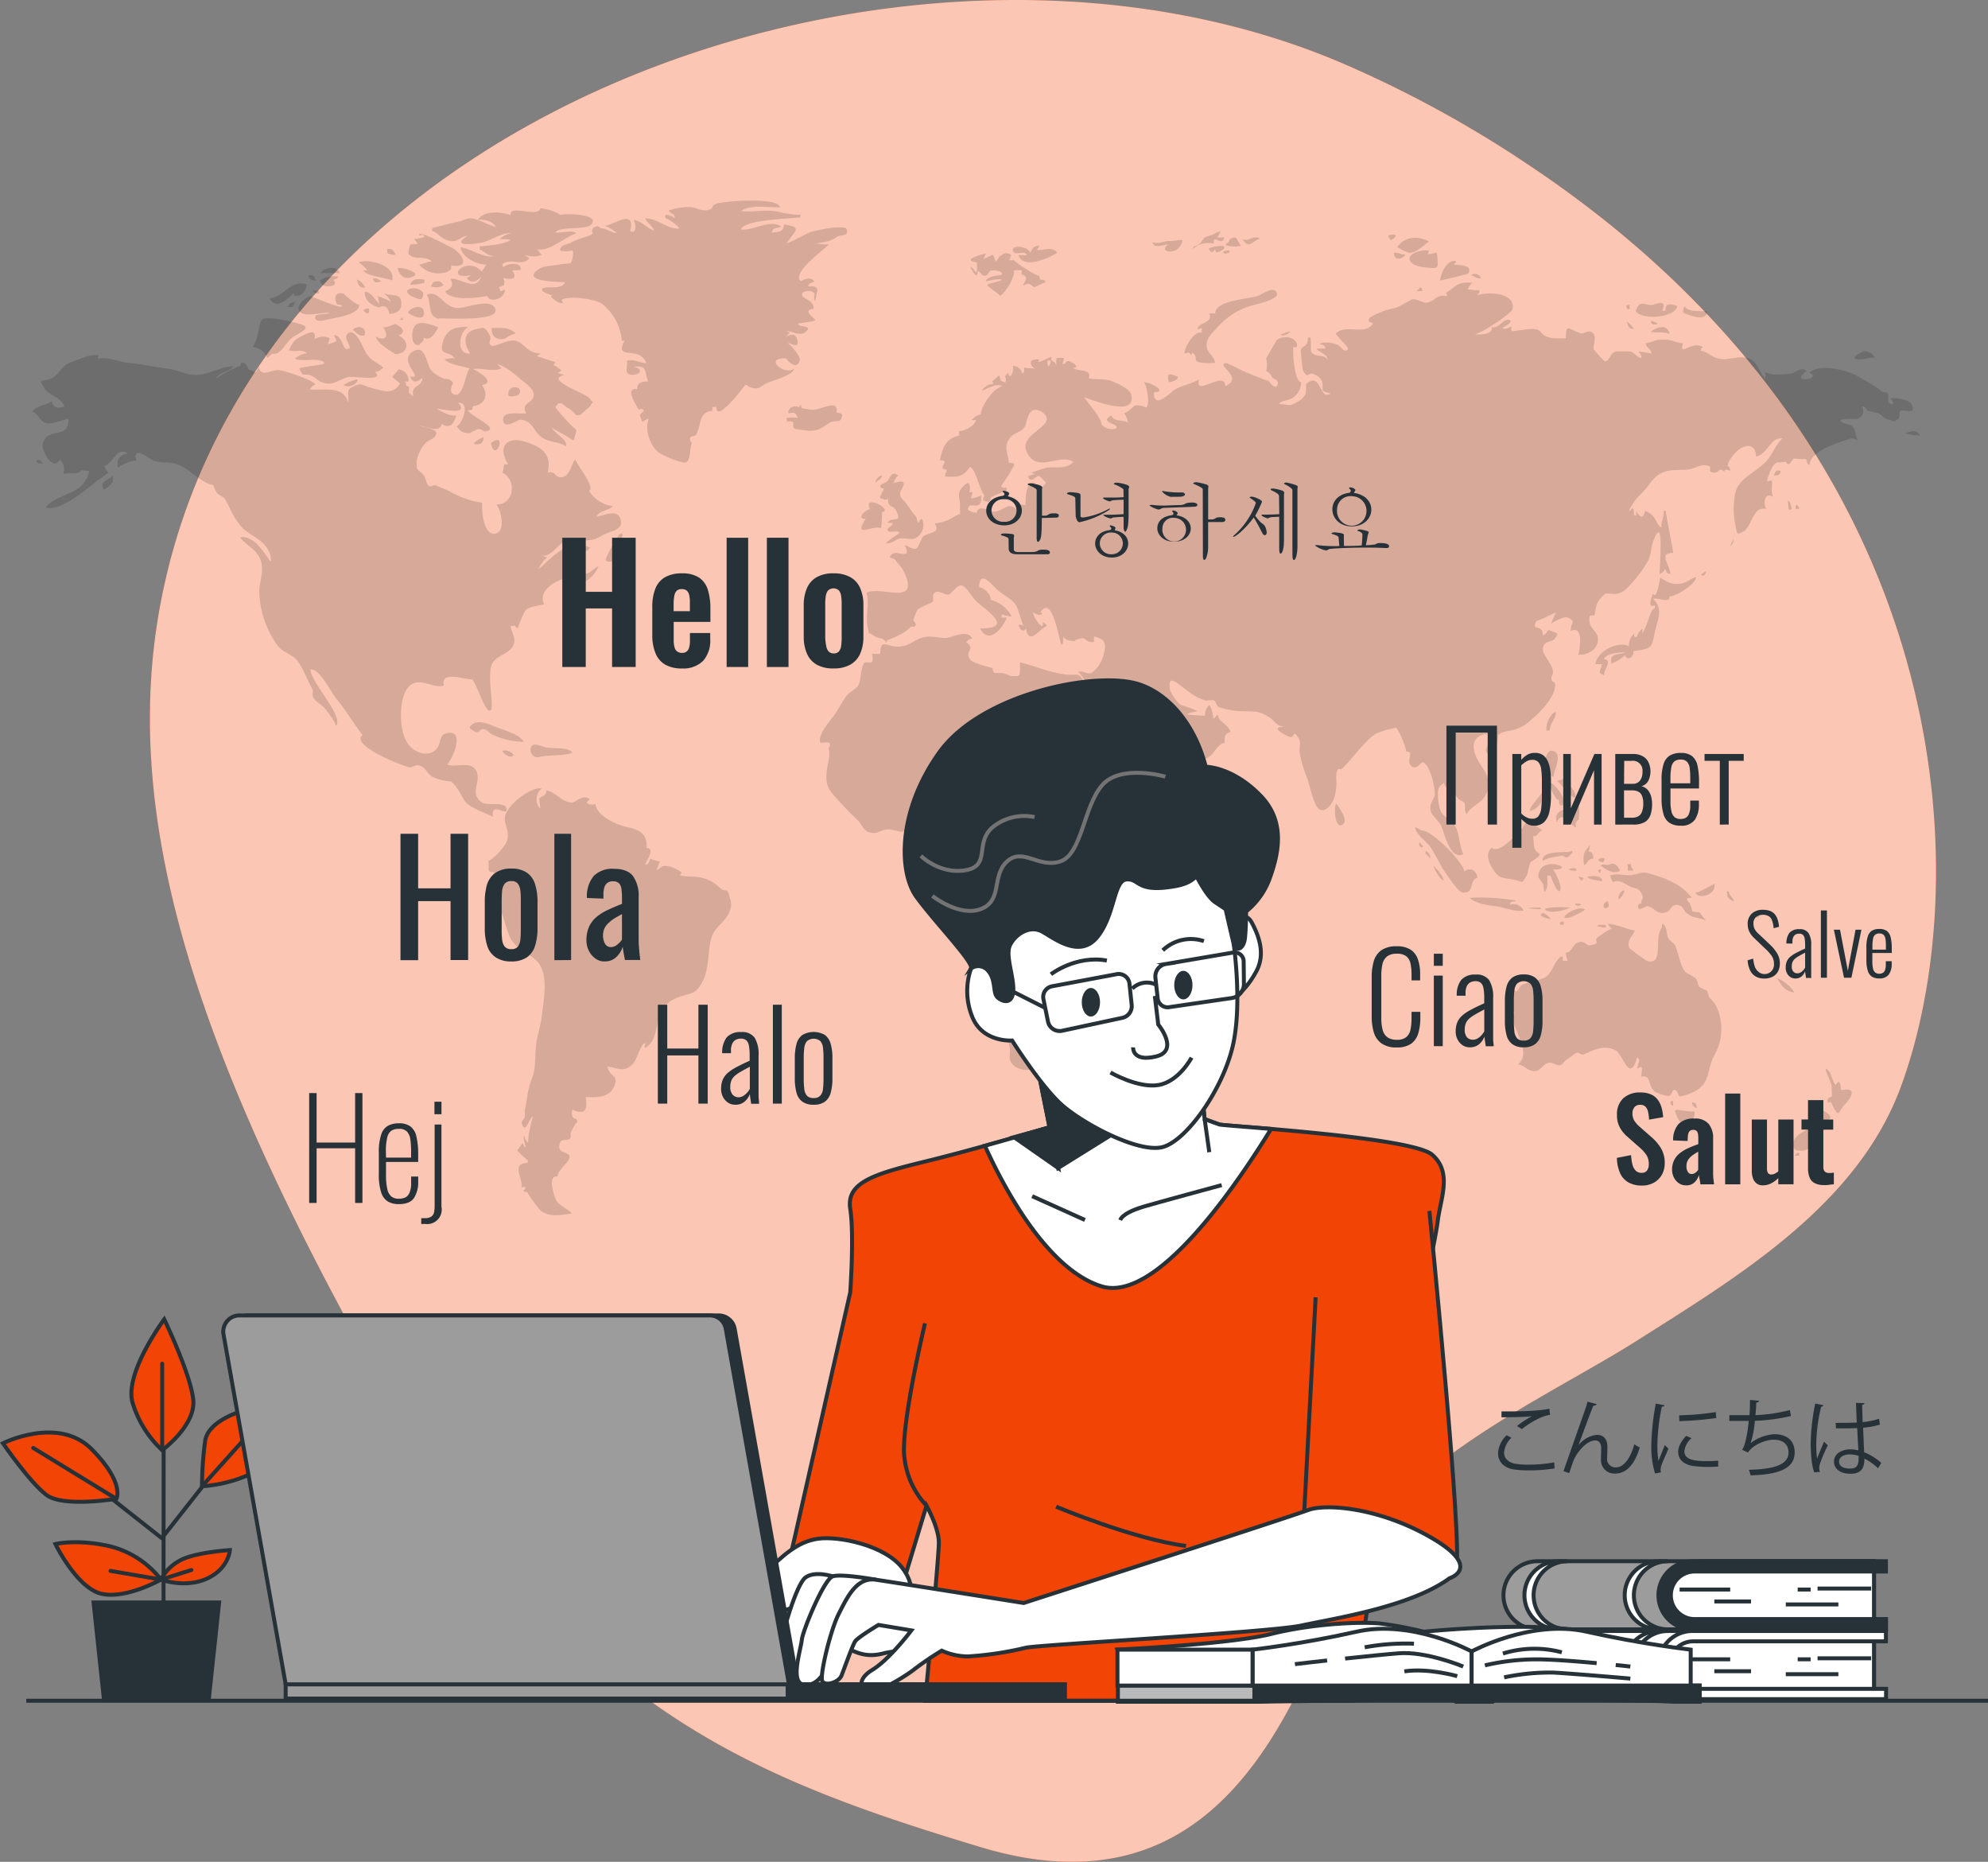 <svg xmlns="http://www.w3.org/2000/svg" width="501.283" height="469.357" viewBox="0 0 501.283 469.357">
  <rect x="0" y="0" width="501.283" height="469.357" fill="#808080" stroke="none"/>
  <g id="Translator" transform="translate(-10.384 -19.644)">
    <g id="freepik--background-simple--inject-4" transform="translate(48.183 19.644)">
      <path id="Path_13157" data-name="Path 13157" d="M198.867,28.338c47.562-12.652,101.819-12.526,148.1,7.254A290.622,290.622,0,0,1,392.648,60.37c110.2,72.656,114.4,180.791,95.167,233.172-11.008,29.965-41.067,47.9-66.636,64.105-22.637,14.35-62.355,31.578-72.751,58.485-14.034,36.3-33.37,87.111-92.784,69.134s-105.689-35.954-152.7-120.06S38.257,222.33,49.591,168.589C64.89,96.112,127.856,47.18,198.867,28.338Z" transform="translate(-46.272 -19.644)" fill="#f24405"/>
      <path id="Path_13158" data-name="Path 13158" d="M198.867,28.338c47.562-12.652,101.819-12.526,148.1,7.254A290.622,290.622,0,0,1,392.648,60.37c110.2,72.656,114.4,180.791,95.167,233.172-11.008,29.965-41.067,47.9-66.636,64.105-22.637,14.35-62.355,31.578-72.751,58.485-14.034,36.3-33.37,87.111-92.784,69.134s-105.689-35.954-152.7-120.06S38.257,222.33,49.591,168.589C64.89,96.112,127.856,47.18,198.867,28.338Z" transform="translate(-46.272 -19.644)" fill="#fff" opacity="0.7"/>
    </g>
    <g id="freepik--Map--inject-4" transform="translate(18.553 70.201)">
      <g id="Group_10865" data-name="Group 10865" transform="translate(0 0)" opacity="0.15">
        <path id="Path_13159" data-name="Path 13159" d="M133.823,128.711C138.272,125.453,134.677,134.183,133.823,128.711Zm-3.606.327a1.508,1.508,0,0,0,1.676-1.824C131.482,127.425,128.192,129.038,130.217,129.038Zm7.212-26.686a6.969,6.969,0,0,1,2.636-1.234c-1.676-1.729-3.964-1.4-6.1-1.371C133.97,102.036,135.383,102.953,137.429,102.352ZM346.951,219.628c-.78,1.054-.232,7.138,1.835,5.061C349.924,223.551,347.309,220.071,346.951,219.628Zm85.4,77.5c.506,1.8,1.814,3.943,3.353,4.418a1.645,1.645,0,0,0,0-1.054h1.149c.063-1.518.453-1.845.453-3.279C436.255,297.535,432.238,296.312,432.354,297.124Zm4.291-2.183a1.476,1.476,0,0,0,1.191,1.413c0-1.16-.453-1.413-1.191-1.413-.021.084.074,0-.021,0Zm-5.05-.39c-.759.411-.274,1.054.274,1.286,0-.126.169-1.476-.274-1.286-.137.042.053-.042-.021,0Zm33.2,12.5c2.235,0,2.762-4.608,5.483-5.209-1.191-2.752,3.311-2.32.074-4.492-2.573-1.687-1.539,1.2-3.058,3.047-1.35,1.655-3.88,2.109-4.861,3.975-.738,1.476-.506,3.089,2.362,2.678Zm-1.74.749a2.363,2.363,0,0,0-.485.58h1.118C463.742,307.973,463.69,307.33,463.057,307.8Zm8.814-17.028c0,.749.063,2.7.063,2.868,0-.169-1.054-.084-1.118.822,0,1.16.8-.084.981.643,0-.084,1.128,2.741,1.792,2.53.253-.084.917-1.466,1.329-1.887,2.109-2.109,3.49-4.724-.685-3.9,0-1.255-.485-3.163-1.265-1.286-.865-.612-.981-2.562-1.972-3.648-1.877-2.066.854,3.089.854,3.859Zm-13.707-27.055c1.054,1.782,1.972,3.247,4.217,3.5-.221-1.075-3.353-3.543-4.26-3.5Zm-44.789-13.58c-1.75.348.9.759,1.518.7v-.6C414.535,250.194,412.891,250.194,413.375,250.142Zm15.657.78c-2.109,2.8.728,9.69-3.88,8.319,0,0-4.217-2.984-4.291-3.216-.791-1.908.843-2.921,1.371-4.418-2.341-.348-4.618-1.655-6.864-1.655.443.432.39.749,1.191,1.265-.411-.274-2.773,1.466-3.4,1.887-1.866,1.307,1.054,1.571-2.109,2.235-1.054.211-1.5-1.371-3.163-.685-1.392.559-1.56,2.594-3.163,2.594.232.559.3,1.455.569,1.993h-1.213v-1.054c-1.835-.105-2.457,4.217-4.544,5.272-1.582.833-4.017,1.054-5.746,1.845-.759.3-1.276,3.047-2.172.749-.759,2.552-.928,4.059.358,6.569-2.773-1.381.232,3.321.791,5,1.17,3.384,2.309,5.6,0,7.8,1.592,0,2.53,1.951,4.576,1.592,1.17-.169,1.761-1.719,3.068-2.014,1.054-.306,2.109.812,3,.548s.949-1.054,1.729-1.455,1.56-1.244,2.393-1.624c.59-.285,1.054.664,1.8.38,2.467-1.054,5.272-2.615,8.182-.938,1.74,1.054,3.416,8.319,5.272,1.761,1.318.485-.063,1.5.127,2.741,1.645-1.054,1.054.432.9,2.056,2.7-.559,1.487,2.035,3.479,3.817a13.844,13.844,0,0,0,3.163,1.054c1.36,0,.938-1.476,1.792-1.529s.875,1.782,1.444,1.655c2.773-.643,5.672-1.8,6.685-4.629.664-1.845.822-3.754,1.877-5.725a13.317,13.317,0,0,0,.548-12.336,7.38,7.38,0,0,0-1.666-2.109c-.443-.538-.443-1.508-.759-1.919a11.387,11.387,0,0,1-1.866-.917c-.453-.474-.411-1.613-.9-2.109-.664-.685-2.309-1.2-2.815-1.887-1.244-1.687-1.592-5.019-2.53-6.642-.3-.517-1.149-.907-1.6-1.676-.527-.938-.253-3.258-1.518-3.606a5.879,5.879,0,0,0-.084,1.012Zm23.3-2.984c.39.664.822.453,1.328.232-.253-.749-1.74-1.2-1.328-.232.053.105.053-.063.053,0Zm-6.79-5.124c0,.643,1.35,1.455,1.719,1.371-.327-.938-1.328-1.518-1.328-2.425a1.181,1.181,0,0,0-.538.063,3.017,3.017,0,0,1,.19.991Zm-7.992-.907c.158,1.951,5.272.991,4.776-2.056-.253,0-4.776,2.784-4.776,2.056.074.243.074-.127.074,0Zm-23.2,3.827c0,.3,1.982.643,1.054-1.466a1.118,1.118,0,0,0-.981,1.466Zm-7.138-.928c.137.791.9.622,1.518.316-.506-.506-.78-.148-1.5-.316Zm11.714-3.047a2.319,2.319,0,0,0-.833,1.7c.021,1.244,2.657-3,.854-1.7Zm-1.94-2.446c1.265-.622,2.857.6,4.091,1.223,1.054.538,2.045.211,2.762,1.613.981,1.866-.127,1.371.084,2.446.053.274-1.371.232-.759,1.476.274.58,1.866-.728,2.414-.58,1.74.538,2.414,2.256,4.586,1.529,1.318-.432,1.265-2.541,3.448-1.676.854.337,1.054,1.5,1.814,1.972,1.455.949.738.643,2.731,1.16,2.994.749,2,.991.527-1.286-.221-.348-1.676-.158-1.929-.39a11.312,11.312,0,0,0-.633-1.951c-.053-.232-1.866-1.7.474-1.455a13.38,13.38,0,0,0-3.669-3.311,23.428,23.428,0,0,0-5.873-2.467c-3.163-1.128-3.015-.443-5.546,0-1.582.306-3.3-.527-5.5.095.232.938.569,1.845.981,1.6.095-.021-.042.042.021,0Zm-11-3.279c-1.212.3,1.054.622,1.518.538C407.513,235.665,406.659,235.908,405.995,236.034Zm14.35-1.16a7.81,7.81,0,0,1,.137,1.634h1.381c-.211-.738-.59-.39-.59-1.634h-.928C420.366,234.98,420.693,234.832,420.345,234.874Zm-5.831.084a.991.991,0,0,0-.9.327c1.444.917,3,2.246,4.913,1.286C416.929,233.335,415.98,235.581,414.514,234.959Zm-.327-.517c1.887-2.109-3.258-.685,0,0C414.43,234.189,414.061,234.421,414.187,234.442Zm-1.413,1.887c.506.264.728,1.676.938-.127C413.017,236.329,412.933,236.4,412.774,236.329ZM410.3,238.09c0,.559,2.91,1.054,3.743,1.054-.169-1.7-3.49-1.223-3.743-1.054Zm-1.107.221c-.369-.095-.738-.2-1.128-.285.664,1.782,1.423.474,1.128.285s.095.063-.032,0Zm1.719-8.287c-1.054,1.508-1.7,1.719-1.624,3.859.137,3.026.822-.643,2.457-.359.105-1.054-.369-1.887-1.191-1.824a5.04,5.04,0,0,0,.358-1.676C410.771,230.246,410.908,230.183,410.908,230.024Zm-13.021,8.15s1.413,1.982,1.244,1.761a15.408,15.408,0,0,0,.274,1.972c.991-.727.759-2.91.759-4.112H401c.105.5,1.6,4.217,2.193,3.88,1.054-.517-.9-4.565-1.508-5.43C408.1,236.245,397.887,232.133,397.887,238.175Zm8.024-6.474c-1.054.432-7.212-.474-6.917,2.362,2-1.054,2.552-.822,4.7-1.286.664-.179.875.664,1.676.3C405.795,232.861,407.418,231.015,405.911,231.7Zm-1.434,16.385c0,1.329,4.671-1.2,5.177-1.761-1.824-1-4.871,1.16-5.177,1.761Zm-.59,1.286c-.569.095-.706.327-.411.77h.822c.074-.38,0-.938-.411-.77Zm-4.365-3.11c1.2,1.329,4.987.243,6.326-.4-1.044-.221-5.778-.221-6.305.4Zm-.485.991c-1.74.58,1.434,1.518,2,1.476C400.807,248.433,399.637,247.126,399.036,247.253Zm-3.479-1.307c-.991.084,2.5.316,3.163.316-.221.063-.253-.063-.137-.4a14.833,14.833,0,0,0-3.068.084Zm-15.025-2.573c1.571,1.371,3.817,1.782,6.526,2.109,2.109.253,4.818,1.476,7.117,1.118a2.794,2.794,0,0,0-3.448-1.476c.095-1.054.8-.559,1.518-1.054a53.414,53.414,0,0,0-11.693-.7Zm-4.217-2.214C376.03,241.865,376.22,242.213,376.315,241.158Zm9.848-10.385c-1.835,1.423-.675,3.975.348,5.472,1.508,2.256,2.109,2.014,5,2.53s1.972,1.381,3.606-1.286a22.374,22.374,0,0,1,.685-2.826c.422-.78,2-1.118,2.488-2.277-1.824-1.307-1.318-1.655-1.729-4.544,1.4.084.97-.949,2.362-1.487a12.916,12.916,0,0,1-3.047-2.678c-1.054.084-1.887,2.109-2.752,2.984-1.887,1.866-5.24,5.535-6.959,4.112Zm-14.624,4.513c.084,1.054,1.6,3.49,2.5,3.711-.19-1.381-2.5-3.606-2.5-3.711.021.232,0-.158,0,0Zm-2.214-3.374c.348.738,1.054.949,1.318,1.7a1.887,1.887,0,0,0-1.107-1.993c-.253.728-.021.358-.211.3Zm-1.054-1.993c0-.232-.432-.875-.432-.19a.907.907,0,0,0,.833.981c.2-.38.063-.643-.38-.791Zm.485-3.49c-.78,0-1.213-.865-1.951-.759.327,1.782,2.889,3.543,3.743,4.745,1.35,1.824,2.457,4.523,3.88,6.558.97,1.35,3.279,5.071,4.576,5.093,2.889.084,1.255-2.984,3.532-3.754-.253-1.982-1.908-2.71-3.332-1.592-.158-2.256-7.718-9.953-10.449-10.291-.095,0,.337.042.021,0Zm35.848-5.272c-1.508.169-2.815,1.286-2.014,3.163,1.212-3.163,2.984.474,4.913,1.392-.685-1.6.548-1.951.569-1.993,0-.3.6-4.217-.633-4.217s-1.455,2.71-2.836,1.676c-.211.011.105.053.011-.032Zm-4.1-7.075c0,.548,1.56,4.882,2.71,4.65-.58,1.413,1.487,2.383.981-.39-.242-1.17-2.52-4.049-3.69-4.217-.01.158.095-.011.011-.053Zm2.014-.221c1.729,1.328,2.878,3.88,4.755,4.291,0-2.341-1.972-2.878-1.972-4.955-1.128,0-1.7.664-2.784.664.221.169.221-.011.011-.011Zm-2.636,1.371c-1.054,2.193-3.68,4.376-4.217,6.179,2.3,0,4.217-3.669,4.217-6.179-.032.105.011.253.011-.011Zm1.054-8.941c-2.045,1.223-1.539,5.81.8,6.632-.074-1.508,2.889-6.642-.77-6.642Zm1.371-9.637c0-.738-2.741,1.729-2.341,4.544h.822C400.786,199.311,402.3,198.383,402.3,196.654Zm35.374-34.13c-1.392.274-2.288,1.518-4.1,1.676-1.982.169-2.9-.264-4.987-1.55-.084.685-.9,5.894-1.74,3.985-.369.717-1.613,4.017.411,2.963v.77c-1.223.242-1.814,4.576-3.163,6.326v-1.223a4.67,4.67,0,0,0-1.392,2.267c-.306-.474-.812.348-.622-.981a4.049,4.049,0,0,0-1.36,3.163c-2.773-1.339-7.939,1.191-8.435,4.544h1.6c0,1.476-1.487,2.109.559,2.783,0-1.56,2.288-3.817,0-4.028.485-1.592,3.943-1.592,5.4-1.866-1.571,1.054-4.112,0-3.522,2.984a11.472,11.472,0,0,0,3.395-2.109c.643,1.634,2.414.369,2.109-1.054,5.483-.685,4.449-.991,5.746-6.031.728-2.794,1.582-4.977-.812-7.17,1.613-.337,4.323,1.339,4.217-.622,1.191.285,6.653-3.037,6.653-4.713C437.626,162.524,437.678,162.609,437.678,162.524Zm2.573-1.466c-.59.116-.875.559-1.4.865.854.559,1.054,0,1.4-.865C440.146,161.08,440.135,161.364,440.251,161.059Zm6.78-8.15a7.075,7.075,0,0,1-.833,1.761,1.508,1.508,0,0,0,.833-1.761Zm16.575-8.024c-.137,0-.39-.77-.759-.443a2.688,2.688,0,0,0-.074.875c.232.063,1.107.169.833-.432Zm-1.877.242c-.264-.865-.19-1.392-.907-1.993,0,.812.148,1.518.211,2.309.485.158.833.179.7-.316C461.7,144.99,461.771,145.233,461.728,145.127Zm-3.616-8.277c.517,0,.875-.7.917-1.054-1.213-.517-1.329.3-1.8,1.054A2.109,2.109,0,0,0,458.112,136.851Zm32.031-10.628a13.528,13.528,0,0,0,3.954.6c-.991-2.109-3.163-.485-3.954-.6C490.344,126.254,490.027,126.181,490.143,126.223Zm-12.262-18.7c1.5.38,3.353-.358,4.913-.358a3.616,3.616,0,0,0-2.731-1.613c-.38,0-3.353,1.655-2.183,1.972Zm-43.324-11.6c1.36.59,5.862,2.393,5.862-.4-1.929-.105-4.871.19-5.672-1.286-.137.148-.622,1.476-.19,1.687.074-.032-.095-.127,0-.053Zm-8.329,4.787c1.676.285,3.163-.105,4.776.517C430.456,98.672,427.852,99.337,426.228,100.707Zm1.381-1.929c.917,0-.77-.854-1.3-.833,0,.97.559.875,1.3.875Zm-5.177-3.342c1.5,2.414,9.964,1.761,10.544-1.286-1.339-.285-3.037-1.17-3.037,1.255a2.267,2.267,0,0,0-.843,0c1.466-3.363-1.729-1.444-2.8-1.476C424.119,93.8,423.582,92.662,422.432,95.435Zm-1.466-.612a1.224,1.224,0,0,1,0-.907c-1.539-.243-.759,1.539,0,.907-.021-.137-.137.074,0-.042Zm-.759,3.279c.464,1.244.411,1.993,1.792,1.792a9.614,9.614,0,0,0-1.792-1.835ZM383.305,86.9a1.782,1.782,0,0,0-2.341-.6C381.165,86.547,383.643,87.823,383.305,86.9ZM367.163,90.48a4.281,4.281,0,0,1,1.466,0c-.169-1.961-.907-.453-1.455-.042Zm6.031-2.741c.264,0,6.843-1.55,6.99-1.75,1.624-2.341-3.237-2.109-3.606-2.288.337-.369.474-.39.569-.843-2.857-.59-4.26,4.84-3.943,4.84Zm-4.428-7.549c-4.84.78-4.154,3.775.3,4.217,3.363.358,3.606.443,3.427-1.782-.211-3,0-1.518-2.552-1.518a1.867,1.867,0,0,0,.348-.907,12.081,12.081,0,0,0-1.508-.053Zm-4.217.306c1.929,1.128,4.639-1.824,5.757-2.594-2.52-1.329-5.968-1.487-7.982,1.444a12.293,12.293,0,0,0,2.225,1.149c.148.021-.01-.095.053-.042ZM364,81.18c-.917,0-1.571-.58-2.53-.39.169,3.047,3.859.348,2.583.348Zm-2.847-4.966c-2.109,0-.464.959-.622,1.223-.358.706,2.741-1.265.675-1.265Zm-54.078,35.774c-1.213-.232-3.216-1.792-2.341,1.371.78,0,2.2-.443,2.341-1.371-.021-.053.032.053.053-.042Zm5.335-11.05c-1.223-.127-3.754,3.4-3.754,5.272.717-.158,1.2-.664,1.613.306a.474.474,0,0,0,.274-.6c1.582.875.485,1.866,1.35,2.277,1.107.538,3.258.348,4.481.348-.158-1.856-2.024-2.446-2.109-4.217-.158-2.109,1.455-3.353,2.625-4.65a17.85,17.85,0,0,1,9.415-5.788c1.191-.327,6.221-1.476,5.694-2.9-.78-2.109-3.68.253-4.713.6-2.52.886-10.881,1.128-10.881,4.5a4.586,4.586,0,0,0-1.518,0c1.286,2.436-3.258,2.351-2.847,3.975.464-.105.6-.3,1.054-.232-.253.717.432,1.17-.706,1.054Zm20.866.685a3.163,3.163,0,0,0,2.077-.917c.548-.39-3.764.875-2.024.875Zm-9.9-24.187c1.56,2.583,2.615.127,4.365-.221-1.56-1.054-2.794.738-4.312.179Zm-3.4,0c0,.886-.569.633-.97,1.371a7.264,7.264,0,0,0,3.88.2c-1.107-1.645-.981-2.815-2.857-1.613Zm-.443,2.71a3.417,3.417,0,0,1-1.118.232c.2,1.054.822.464,1.6.3-.074-.411,0-.654-.485-.527C319.432,80.189,319.643,80.126,319.538,80.147Zm-4.861-.453c.643.612.749,1.55,1.74.148,0,1.708,2,.105,2.277-.148a1.329,1.329,0,0,0-.074-.612,8.878,8.878,0,0,0-3.933.612Zm-3.954.148a5.841,5.841,0,0,1,5.346-1.381c-.411-2.752,2.277.959,2.625-1.592a9.489,9.489,0,0,1-1.729,0c.232-.369.675-1.255.833-1.444-.949,0-1.582.664-2.109.833a16.036,16.036,0,0,0-1.866.612c-.506.348-.685,1.118-1.392,1.676-.938.77-1.4.169-1.7,1.3Zm-5.535-2.056c-2.045,0-2.552.791-4.5.369.095,1.645,2.646.538,3.817.538-2.414,1.929,1.655,2.414,2.847.685,1.919-2.815.105-1.592-2.151-1.592ZM265.47,80.379c.453,1.255,2.963-.432,3.458.981H266.82c1.265,3.88,8.182.422,9.784-.612-1.56-1.9-3.743-.316-5.124-.77.253-.569.6-.464.485-1.139-1.634.717-1.212.105-2.161,1.908-.612-1.729-5.071-2.109-4.355-.369.074.137-.042-.169.032,0Zm-2.784,5.788c0,.422-3.711.169-4.154,1.835.9-.211,3.7-.917,4.07-.39-.559.411-3.585.949-3.627,1.223-.074.517,2.636,1.972,3.226,2.826,1.792-1.487,3.5-4.386,3.5-6.442a6.189,6.189,0,0,1,1.972,0c-.232,1.856.2.527.917,1.6.527.78-.569,1.455-.569,2.256,1.919-1.307,2.109.422,2.847.3s2.109-1.054,2.91-1.223c-.843-1.223-1.7.19-1.7-1.592-.822.116-6.326-3.5-6.495-4.059a1.128,1.128,0,0,1-1.107,0,7.177,7.177,0,0,0,.506-1.213c-2.109-1.054-2.109.179-3.163.474.464-.148-.738,1.286-.875,1.329.306-.116-.527-1.814-.664-1.856a13.761,13.761,0,0,1-2.277,1.054c.264-.474.39-.981.622-1.371-1.234.285-6.4,1.645-2.288,2.277a11.6,11.6,0,0,1-.074,2.52c-.759-.411-.664-1.139-1.592-1.371.369.812,1.845,3.5,1.845,1.054.875.084.938,1.518,2.161,1.054.5-.179.759-1.16,1.234-1.213.053,0,2.594-.274,2.731.907.053.074.011-.2.053.021ZM434.21,135.5c3.469,0,4.049-1.624,6.442-1.054,1.328.274-.253,1.286,1.118,1.666,1.972.517,1.328-1.624,3.037-.169.137-1,.749-.211,1.529-.3-.432-1.908-1.054-.221-.411-2.214a10.725,10.725,0,0,1,2.731-3.237c2.235-1.371,4.133-.833,4.133,1.951,3.015-.622,3.775-5.145,6.642-4.523-1.908,1.719-2.573,4.418-4.692,6.326-2.7,2.446-6.1,3.8-7.064,6.99a18.662,18.662,0,0,0-.211,7.771c.569,2.931.274,3.406,2.256,2.246s2.309-6.516,5.641-5.578c-.9-1.866-.221-4.4,1.719-3.047-.633-1.518-.105-2.931-.274-3.88-.116-.474-.917-.127-1.255,0a14.111,14.111,0,0,1,1.6-4.112c1.149-1.16,1.286-.5,2.731-.865.78-.169.485.6,1.054.559.717-.063.917-1.35,1.518-1.392a18.973,18.973,0,0,0,2.2.148c1.74-.211.316,1.16,1.676,1.455,0-3.616,7.844-5.852,10.059-6.558,2.014-.622,2.225,1.951,1.529-1.371-.633-2.963-2.014-1.782-3.743-3.047-1-.822,4.112-.622,4.091-.6,1.476-.654,1.951-1.55,1.244-3.163,1.054-.074,1.191,1.054,1.518,1.149a20.794,20.794,0,0,1,2.636.6c1.4.728,1.054,1.191,2.847,1.666,2.457.685.569.474,1.866-.084,1.054-.432.221-1.582.843-2.183s4.291,1.181,2.773-1.771c-.548-1.054-4.407-1.782-5.346-1.36.854.643,1.054,2.109-.348,1.054-.506-.39.211-1.919-.453-2.52-.348-.306-1.054,0-1.307-.327a21.548,21.548,0,0,0-2.53-1.761c-1.444-.854-2.362-1.423-3.88-2.246-3.163-1.666-9.848-2.963-11.851-.7,3.49,1.56-5.483,2.952-.706-.464-1.444-1.191-2.646.443-4.091.664-1.761.264-4.84.5-6.326-.348a10.91,10.91,0,0,0,0,1.761c-2.2-2.7-2.109-5.81-6.653-5.5-1.687.116-3.332.706-5.061.316-2.246-.506-2.678-1.75-4.639-1.993.411-.559-.337-.337.675-.907-2.942-1.824-6.326,2.762-5.05-.991-1.455,0-2.942-.886-4.481-.917-2.921-.074-2.246.443-4.934.917,0,1.318,1.392,1.244,1.392,2.657a18.061,18.061,0,0,0-3.258-.569c.253.4.938.991.685,1.645-1.328-.274-1.582-1.4-2.836-1.666H417.53c-1.814.527-1.5,2.478-2.9,2.478a29.088,29.088,0,0,1-2.794-3.037c-.232-.675.759-2.826,0-3.827-1.191-1.539-2.161.137-3.384-.221-2.752-.791-3.616-2.857-3.616,1.307-2.109,0-3.353.253-5.272-.622-.7-.316-1.107-1.35-1.982-1.592-1.676-.474-4.681.4-6.495.4v-1.16c-.643.232-1.676.938-2.256.306.148,0,3.089-1.592,1.729-1.972-1.539-.453-2.393,2.2-4.428,1.835.3,1.993-2.741,1.824-4.386,1.824,1.761-.19,9.489-5.356,9.658-6.41.738-4.586-7.159-4.217-8.952-3.437.348-.474.622-.569.622-1.286a26.771,26.771,0,0,1-3.047-.242,10.643,10.643,0,0,1,1.191-1.655c-4.017-.348-4.165,1.17-6.664,2.583a1.192,1.192,0,0,1,.348.822c-2.752-.706-2.963,1.35-5.272,1.634-.843.084-2.362-1.054-3.606-.865A37.547,37.547,0,0,1,362.06,94.6a24.882,24.882,0,0,0-3.5.97c-.453.2-2.889,1.139-3.163,1.582-1.149,1.877,2.109.612.095,2.235-2.225,1.792-6.326-.506-8.635,1.687.6,1.582,4.618,4.154,2.362,4.344-.643,0-1.487-1.3-1.877-1.434a6.927,6.927,0,0,0-4.639-.327c.643.348,1.466.274,1.466,1.3-5.166-.358.833.949.6,2.752-.833-1.434-3.058-.5-4.07-1.9-.358-.485.053-2.91-.358-3.817a.58.58,0,0,1-.559.148c0,2.815-1.518,1.676-1.792,3.353,0,0,.422,4.681.527,4.85,1.476,2.657,1.054.253,2.878,1.054,2.246.97,2.109,2.256,2.109,3.88,0,.58,1.75.875,2.024.917-2.889,2.109-2.3-5.81-6.221-2.3a8.436,8.436,0,0,1-.158,2.6,4.365,4.365,0,0,1-1.887,1.792c-2.109,1.307-2.109.77-4.755.569.58-.949,2.773-.791,3.88-1.824a4.966,4.966,0,0,0,1.719-3.711c-1.6.148-2.172-6.811-2.014-8.762h.9c.474-2.552-3.332-3.163-4.987-1.835-.211.19-2.847,4.85-2.91,5.071.453-1.381.474,3.311.084,2.467.348.812,1.054.612,1.518,1.729.306.728,1.792.7,1.518,1.835-.464,1.993-2.277-.738-2.362-.77-2.024-.6-3.585-1.413-5.535-2.109-1.054-.38-4.671-2.467-5.272-2.362-2.552.432,4.818,3.659-.116,5.788,0-4.217-8.034,3.079-6.548-1.74-2.109,1.371-4.544,1.423-6.7,2.994-.369.285-4.987,4.934-4.671.243,3.5.127-.59-2.467-2.573-2.467.875.949,1.5,5.8.622,6.389a5.715,5.715,0,0,0-2.71-.569c-.506.105-1.919,1.856-2.91,1.94a5.915,5.915,0,0,1,.981,2.383c-1.423-.812-3.1,0-4.291-1.7-2.868,1.7,1.444,1.908,1.444,2.9,0,.77-2.172.411-2.341.3-2.109-1.054-1.054-.833-2.035-2.573-.791-1.508-2.509-3.416-3.8-5.272,1.149.232,13.3,5.535,11.851-.685-.348-1.5-3.648-2.878-4.913-3.4-1.982-.812-4.955-.221-5.831-.812,1.054-2.341-3.079-1.592-4.017-2.541,1.56,0,.759-.791,0-1.255-2.014-1.17-1.191.3-2.615.3a10.034,10.034,0,0,0,.432-1.487,5.335,5.335,0,0,0-1.919,0,12.378,12.378,0,0,0,0,1.877c-.348-.959-.664-.77-1.339-1.455-.253,1.666-.938,2.383-.938.232a2.847,2.847,0,0,1,.991,0v-.991c-.58.105-4.344,2.309-2.984.7-2.9-.327-2.646,1.413-1.054,2.351-.843-.358-1.951,0-2.826-.369,0,.875.137,1.118-.432,1.6a2.4,2.4,0,0,0-2.414-1.982c.39,1.529-.917,3.88-1.17,1.676-1.7,1.866-.116.538-.706,2.52-1.423-.633-1.054-.19-1.518-1.761-.58.221-.917.917-1.814,1.371.253.506.211.274.211.77a3.163,3.163,0,0,0-2.762,1.666c1.444-.506,3.564-1.982,5.1-1.139-2.045.517-5.061,4.344-5.451,7.106a4.755,4.755,0,0,0-2.309,1.423H256.1c-.158,1.5-3.321,3-4.291,2.762a2.109,2.109,0,0,0,.137,1.139c-3.764.865-4.217,3.269-4.987,6.263,3.163-.105-1.118,2.109,1.729,2.32-.053.854-.443.991-.348,1.8,3.058,0,4.217.39,6.242-2.446,1.339.253,2.351,5.535,3.543,7.011.327.432-.759,1.181.095,1.529,1.993.854,1.139-.728,1.972-1.054a35.423,35.423,0,0,1,3.606-1.5,1.054,1.054,0,0,0,0-.78c-.738.095-.96.074-1.381-.3.422-.749,2.225-3.216,2.362-3.606.443-1.265,2.109-2.362-.411-2.362,0-2.014-1.582-3.9.327-6.326.959-1.244,2.731-1.307,3.606-2.594.59-.833.612-3.247,1.972-4.217,1.054-.717,3.469.506,3.648,1.877.411,2.963-8.287,4.618-4.291,9.721,2.8,3.585,7.718-.77,11.018,1.307-1.835,2.056-4.47,1.16-6.653,1.455a40.064,40.064,0,0,0-3.9,1.286c.316.137.548.306.843.432a5.156,5.156,0,0,0-1.74.474c.77,2.183,2.2-.348,2.72-.084.949.517,1.054,1.054,1.866,1.687-2.383,3.332-2.225-.548-3.606,0-1.676.675-1.56,4.66-1.6,5.651-1.423,0-3.258-.865-2.109,1.286-2.109-2.4-3.332.169-5.694.4-.8.063-4.217-2.109-4.46.285a4.217,4.217,0,0,1-2.267-.844c.253-2.636,3.69,1.118,3.342-3.574a7.57,7.57,0,0,1-2.5.77,8.437,8.437,0,0,1,.411-1.634.938.938,0,0,1-.822,0c.316-2.488-.274-2.942-2.024-.959-1.234,1.371-.337,2.847-.39,4.217-.137,3.437.78,1.55-1.645,3.089a10.459,10.459,0,0,1-4.755,1.592c1.771,2.509-1.676,2.246-2.984,3.342-.137.105-1.2,2.836-1.592,2.963-1.307.453-2.109-.854-2.963-.77,2.024,3.838-1.993,1.16-3.163,2.183-1.455,1.244.39.822.865,1.571.675,1.054,1.476,1.476,2.183,3.068,3.933,8.646-5.62,3.3-9.489,5.1.738,2.762-.348,6.01.274,8.688.569,2.4-.169.917,1.74,2.267,1.2.865,1.835.053,2.984,1.613.253-.316.211-.474-.137-.453,1.982-.77,4.46-1.666,6.041-3.279.643-.664.959.169,1.444-.58.285-.453-.59-1.2-.548-1.244a16.606,16.606,0,0,1,.9-2.53c.643-.854,3.448-1.761,3.943-2.2s-.411-1.655.643-2.362c.875-.6,2.467.749,3.448.559.369,0,2.2-2.488,3.163-2.32,1.35.253,2.689,3.068,3.806,4.049,3.353,2.878,9.278,6.8.917,6.8,2.235,4.312,5.767-.169,6.727-2.72H262.6a4.22,4.22,0,0,1,0-.812,12.461,12.461,0,0,0,2.52.538,8.435,8.435,0,0,0-5.346-4.217c.221-1.444-1.951-3.237-2.921-3.163.3-4.808,3.1-.538,5.272,1.181,1.466,1.17,3.374,1.993,4.217,3.638.506,1.054,1.212,3.775,1.729,4.892a1.908,1.908,0,0,0-1.244-.211c.453,1.307,1.054,1.929,1.877.9.833,4.724,3.68-.337,5.272-.622-.253-.485-.59-.9-1.118-.9a1.054,1.054,0,0,1,0,.9c-.812,0-2.53-2.8-2.277-3.406.843.517,1.307.812,2.225.358a.464.464,0,0,0-.485-.358c3.163-5.082,4.871,8.108,5.356,8.108s.432-1.719.432-1.951c1.212,1.181,2.183.938,3.163,1.054-1-.158,1.592-.738,1.539-.738.991,0,1.434,1.328,3.058.907a9.307,9.307,0,0,1,0-1.328c3.037.685,3.279,1.845,2.161,5.4a7.749,7.749,0,0,1-2.762,3.732c-1.191.559-2.309-.77-3.416-.127,1.74.907,2.942,6.632,4.913,4.418,2.942,3.4,3.669,8.024,5.6,11.6,1.223,2.235,3.743,3.985,4.8,6.558,1.423,3.479-.474,5.578,3.522,5.662,1.792,0,3.922-1.887,5.694-2.7,2.035-.9,3.026-1.845,4.639-2.657,2.109-1.054,3.342-.6,4.776-2.446.685-.812,2.109-2.921,2.984-2.509,0-2.109,0-2.235,1.466-2.9-.158-1.054-1.74-2.183-2.436-2.826-1.255-1.181,0-2.4-1.792-.453-.2-.917-.453-2.942-1.118-3.5a3.7,3.7,0,0,0-1.054,2.752c-2.773-.264-7.1-.148-2-1.16-.084-.348-3.985-1.55-4.217-1.676a10.3,10.3,0,0,1-2.615-3.732c-.527-3.511,1.054-2.362,2.9-.9,2.341,1.761,3.163,2.573,5.894,3.564.464.169,1.582-.179,2.225,0s.6,1.35,1.265,1.666a18.663,18.663,0,0,0,5.736,1.054c3.332.127,4.217-.2,6.938,1.476,1.444.907,1.582,2.045,3.743,2.488-3.827,0,.559,2.193,1.444,2.509,1.434.517.685-2.109,2.214.243.77,1.054.158,2.573.358,3.817a35.416,35.416,0,0,0,2,6.685c.548,1.55,1.539,6.611,2.91,7.486s2.878-.706,3.68-2.53A12.885,12.885,0,0,0,347,214.5a15.745,15.745,0,0,1,0-2.657c.717-2.045.559,0,1.908-1.508,2.594-2.741,5.651-6.906,8.055-8.361a24.252,24.252,0,0,1,5.04-1.455c.78.548,2.573,5,2.573,6,2.383,0-.348,2.193,1.392,3.69,1.17,1.054,2.5-1.139,2.71-1.054,1.856.559,3.163,5.926,3.1,8.129,0,1.181-1.655,2.425-.938,4.449.432,1.2,2.109,2.309,2.71,3.838.728,1.845,2.225,8.435,5.441,6.78-1.054-2.109-1.054-5.778-2.2-7.3-1.613-2.109-3.511-2.014-3.954-5.1-.105-.706-.728-3.8.327-4.766,1.7-1.518.3-.369,1.951.622,1.444.854,1.307.812,2.594,2.573.3.411,1.35.728,1.5.991.474.854-.137,1.6.548,2.921,1.381-2.109,3.49-2.71,4.586-4.365,2.024-3.037.759-5.588-.9-7.95-2.52-3.606-3.163-7.982,2.625-7.982.38,1.845-2.109,3.859-1.17,4.808,2.383,2.309,2.889-4.47,2.826-4.428,1.054-1.054,3.279-1.054,4.449-1.5a9.616,9.616,0,0,0,3.722-2.2c2.014-1.655,5.715-5.272,6.189-8.266.348-2.183-.706-.833-.907-2.32-.116-.812.612-.633.358-2.109-.316-1.761-2.541-3.943-2.5-5.209.074-2.425,2.32-1.613,3.163-2.9s.7-1.054-1.371-1.908c-.917-.337-.675,1.181-1.866,1.181.327-2.857-3.068-.854-1.56-3.522a20.032,20.032,0,0,0,2.847-1.244c3.037-1.265,2.109-1.666.9,1.845.9-.559,3.3-1.951,4.312-1.455,2.109,1.054.443,1.413.622,3.342,3.279-1.5,2.277,4.217,1.929,5.947,2.341.274,4.987-1.434,4.934-3.922,0-2.235-2.615-2.5-2.109-5.6.116-.622,1.149-.158,1.244-.453a23.2,23.2,0,0,1,.569-2.773,8.041,8.041,0,0,1,2.109-2.573c.506-.232,2.341.221,3.279-.084a5.071,5.071,0,0,0,2.552-1.676,33,33,0,0,0,4.66-6.02c1.255-2.045.9-3.669,1.74-5.767,2.689-6.959,1.476,6.748,1.476,8.656.506-.548.9-.253,1.35-1.371.622.643.074,1.16,1.4,1.223-.369-2.783-3.079-5.272.685-5.272.095,0-1.792-9.489-1.877-10.6h-.548c.105,2.267-.559,2.109-.559,4.217-1.582-1.054-1.265-3.258-4.154-4.217-.327,2.309-1.35,1.539-2.225,0a2.983,2.983,0,0,1,0,1.223c-1.223-.2,0-1.054-.9-1.908-1.951,2.109,0-1.054.685-1.982,1.054-1.328,2.235-2.225,3.427-3.859C428.2,135.754,430.446,135.5,434.21,135.5Zm-202.089,1.423a2.71,2.71,0,0,0-1.455,1.761c.58-.179,2.509-1.982,1.455-1.761-.253.116.084.032,0,.032Zm1.466,17.091c1.4,0,2.457-1.054,3.258-1.223,1.223-.211,2.963.432,3.954-.063a3.764,3.764,0,0,0,1.856-4.5c-.3-1.118-1.054.664-1.054.622-.464-.538-.39-1.413-.759-1.761-.622-.6-1.476-2.014-2.3-3.068-1.244-1.6-1.4-1.223-1.6-2.509-.116-.854,3.089-4.217-1.655-2.657.39-.749.453-1.371,1.191-1.845-1.56-1.719-2.246.938-2.826,1.455-.095.084-3.258,1.265-.78,1.74-.221.791-1.054,1.951-.97,2.446.812.105,1.845.833,2.056-.148-.19,2.973,1.234,1.328,2.246,3.732,1.149,2.783-1.213.875-2.436,2.53a8.95,8.95,0,0,0,1.381.148c0,.833-1.866,1.181-1.244,1.972.39.5,2.341-.232,2.984.453-.3.285-4.154,2.71-3.3,2.71Zm-1.191-7.844c3.079-.5-4.892-4.85-3.037-.78-1.466.306-3.437,2.552-1.054,2.425-3.163,4.977,1.223,1.676,3.88,2.32a33.656,33.656,0,0,0,.211-3.933Zm74.185,116.148c0-2.942,1.908-8.983-1.244-10.364a9.2,9.2,0,0,1-1.792,4c-1.17,1.181-2.984.685-4.217,1.951-.917.991.116,4.059,0,4.871-.211,1.539-.822,1.74-1.107,3.669-.38,2.509.148,6.221,3.163,5.493s1.982-1.7,2.5-4.576c0-.337.77-3.606.833-3.669.306-.327,1.866-.843,1.866-1.339Zm-23.027-72.751c-1.318-3.469-2.109-2.109-4.987-2.53-4.217-.559-7.433-2.035-11.366-3.026,0,4.217.074,3.416-2.5,3.458.527,0-2.256-.907-1.993-.77h-2.024a3.733,3.733,0,0,1-.411-1.223c-1.223-.453-4.924-1.118-5.694-2.256-1.423-2.109,1.6-2.488-.97-4.312.685-.622.6-.706,1.539-.917-1.307-2.446-4.892-.179-6.8-.137s-4.217-.938-6.79.306c-1.75.812-2.942,1.951-5.272,1.887-2.8,0-4.312-2.193-4.312,1.824h-2.109c.928,3.711-1.529,1.307-2.109,2.53-.886,1.951-.59,4.27-1.392,5.514-.485.728-2.32,1.719-3.058,2.741s-1.761,2.836-2.636,4.217-4.365,5.019-3.88,7.17c.137.59,2.109-.264,2.425.464s-.39.865-.274,1.2c.538,1.592-.369,4.217-.485,5.82-.148,1.951-.3,3.616,1.666,5.852a90.239,90.239,0,0,0,6.379,6.653c.8.77,1.191,2.53,2.91,2.91,1.929.39,2.183-.506,4.017-.77,1.592-.211,2.8.559,3.891.517,2.309-.084,2.109-1.054,4.017-1.761a11.155,11.155,0,0,1,5.672,0c1.392.685,1.054,1.8,3.089,2.32,3.543.854,3.353-1.054,3.427,3.047a9.12,9.12,0,0,1-1.655,5.493c4.439,1.539,7.381,11.535,6.642,16.3s-3.332,5-1.054,10.08a40.794,40.794,0,0,1,2.625,8.54c.8,3.6,3.363,6.041,4.291,9.31.8,2.784-.422,3.669.843,5.187,3.353,4.028,12.22-.728,14.835-3.817a22.858,22.858,0,0,0,3.311-4.724c.59-1.413-.19-3.427.137-4.291.3-.685,2.5-1.118,3.163-2.109,1.887-2.7-.959-3.859-.411-6.7.422-2.288,4.291-3.469,5.4-4.586,2.752-2.71,2.91-5.736,2.225-9.806-.39-2.3-2.32-5.7-1.529-8.5,1.054-3.754,5.43-7.381,8.034-9.911a25.061,25.061,0,0,0,5.135-6.558c.875-1.7,1.444-1.845,1.655-4.123.348-3.574.875-2.72-1.929-2.741-3.9,0-5.05,1.6-7.76-1.655-1.56-1.908-4.08-3.69-5.556-5.809s-2.984-6.843-3.88-9.31c-1.35-3.775-2.109-7.655-4.586-11.008C283.457,189.273,283.689,189.79,283.552,189.569Zm-141,116.739c-.538-.127-.506-1.054-.9-1.054.179,0-1.244,1.8-1.244,1.782a18.4,18.4,0,0,0,2.773,2.573.833.833,0,0,0-.137.622c-4.449,0-.9,4.312-1.6,6.094a3.246,3.246,0,0,1,1.054,0,.6.6,0,0,1-.622.706c.728.833.358.348,1.054.538a32.686,32.686,0,0,0,3.448,4.724c2.657,1.792,5.166.917,7.707.706-.116-.907-3.3-1.908-3.964-3.648s-2.045-6.01.5-5.725c0-1.761,3.163-3.743,2.984-5.008-.253-1.5-3.479-.59-2.362-3.574.348-.949,2.109-.432,2.5-.949s-.127-1.244.348-1.8c-.316.39,1.634-3.342,1.381-1.972.453-2.446-1.655.063-1.191-3.553,3.258,1.434,3.9.127,3.416-3.163,2.689.095,5.925.2,7.159-2.678,1.318-3.047-1.213-2.362-1.7-5.019,2.994.432,4.133,1.592,6.453-.685,1.054-1.054,1.951-5.388,3.163-5.187-.179.6-.274.664-.137,1.223,3.574-1.961,2.573-7.518,4.523-10.069a9.121,9.121,0,0,1,4.818-3.047c2.847-.9,3.627-.685,5.219-3.754,1.9-3.616,1.118-9.11,2.636-12.03,1.118-2.109,3.553-3.384,4.217-5.831a3.9,3.9,0,0,0,0-3.026c-.822-3.258-.78-1.118-2.636-2.731a9.352,9.352,0,0,0-5.325-2.615c-1.339-.3-6.094.063-4.112-1.054a9,9,0,0,0-2.9-1.582c-2.436-.517-1.9.084-3.606.9.148-.253.875-2.035.9-2.183a13.78,13.78,0,0,1-2.172-.643c-.622-.211-.264,1.539-1.571,1.371.253-.643,2.783-4.144.4-4.144.411-4.629-3.49-4.861-6.073-5.6-2.109-.548-6.769-2.91-6.769-5.5-1.191.443-3.311-.158-1.466-1.054-1.223-1.74-3.785.706-4.5.685-2.646-.105-3.922-2.552-6.453-3.068,0,1.508-.938,1.16-1.74,2.056-.116.137.243,2.193.137,2.53a3.469,3.469,0,0,1,.411-5.019c-2.341-.728-8.888,4.059-9.278,7.3-.211,1.8,1.5,3.69.39,6.179-.6,1.371-3.163,4.217-4.5,4.724.232,2.309-.643,2.741,1.518,2.91-.9,1.719-3,2.752-1.792,5.556.3.706,1.655.865,2.225,1.74a19.231,19.231,0,0,1,1.476,3.163c.759,2.056,1.466,5.493,2.678,7.033,1.655,2.109,3.638,2.71,5.7,4.481,3.49,3.026,2.2,9.489,1.645,14.181-.316,2.573-1.191,5.04-1.466,7.381-.316,2.836,0,5.788-1.054,8.435-1.149,2.963-1.054,4.692-1.792,8.024v1.582c0,.517-.938,1.054-.738,1.676.97,3.163,1.813-1.592,2.8-1.676a30.006,30.006,0,0,0-1.265,6.653c-.548-1.054-.685-.453-.875-1.845C141.646,303.682,142.616,305.77,142.553,306.307Zm3.479-98.456c2.414-.6,5.9-.148,8.319-1.054-1.054-1.455-4.365-.991-6.389-1.286-1.286-.169-3.943-1.845-4.154.39a1.782,1.782,0,0,0,2.225,1.972Zm-6.516-.474a2.668,2.668,0,0,0-2.91-1.054c.728,1.054,2.109,1.993,2.91,1.054-.116-.127-.211.3,0,.042Zm2.5-3.416c-1.054-1.866-5.388-2.973-7.222-3.754-1.181-.464-3.891-1.687-5.377-.749s-1.223,1.2.527,2.109c.759.422,1.213-.886,1.951-.738,1.054.179,1.655,1.139,2.2,1.36a18.7,18.7,0,0,0,7.918,1.845Zm66.962-82.746c1.276-.232,1.719-.2,2.109,1.213a6.769,6.769,0,0,0-2.762,0,7.033,7.033,0,0,0,.137.928c2.826-.517.643,1.244,2.109,1.824.306.105,3.564.474,3.743.453,2.488-.137,2.71-.717,4.85-1.982,1.814-1.054,2.615.432,3.163-1.676.232-.843-1.054-.865-1.392-.917.612-3.8-4.091-.411-6.411-.749-.348,0-2.425-.358-2.045-.306-1-.105.074-1.719-.981-.316-2.53-.928-3.163,1.676-2.478,1.529Zm-42.712,30.492c-.548.39-3.764,6.094-3.532,6.526.485.9,2.2,0,3.163.348,1.423.464,1.74,1.054,3.163,1.835,2.161-3.6.127-4.839-3.047-5.957,0,.063,1.929-3.775.274-2.752-.2.179.158-.042-.021.042Zm-7.486,3.374c-1.381-.5-1.993-1.139-3.332-.928,1.265.843,2.109,2.9,3.332.928-.2-.021-.063.148,0,.042Zm39.127-41.025c.39-.158.822.464,1.128.559,2.457.865,2.457-.158,4.47-1.054,1.792-.759,6.231-1.824,6.864-3.669-2.425,2.109-8.119-2.773-2.109-2.5-.253,0,2.72,3.427,3.4.453.253-1.054-2.225-3.732-2.994-4.217.422-.411,3.163,1.771,2.33-1.054-.39-1.339-1.054-1.36-2.689-.77.316-.527.622-.485.822-.981a3.3,3.3,0,0,1-.822-.4c.875,0,3.4,1.339,4.565.474,2.689-1.972-1.655-1.265-1.655-2.225,0-.232,4.091-.443,4.365-.981-.854-.938-3.163-2.541-.411-2.794.063-2.467-3.311-2.457-2.921-3.848.158-.569,1.792-.78,2.225-.612,1.771.749.306.917,1.054,2.668.485-3.163,1.6-3.922-1.877-3.922.959-1.17,0-.316,1.666-1.181-.981-1.634-3.374-.063-3.4-.074-2.478-2.193,6.263-8.15,7.075-9.289-1.107.074-2.183-.137-3.279-.169,2.267-.517,3.553-.443,5.5-1.835.527-.38,3.332,0,2.109-2.045-.211-.369-3.163-.2-3.4-.169a39.389,39.389,0,0,0-5.556,1.139c-1.054.337-5.4,2.868-6.02,2.752,2.488-3.448,3.859-3.964-.685-4.7,0,1.993-1.307,1.792-3.058,2.109.285-1.613,1.307-.97,2.362-1.518-2.583-2.109-7.3,1.16-10.122.675.759-2.5,12.315-2.7,14.972-3.037v-.654a26.232,26.232,0,0,1-5.894-.833c-3.079-.559-6.073.232-9.078-.105,2.2-1.666,6.685-.928,9.848-.928-.358-2.7-14.213-1.582-16.016-.949s-.19,1.392-2.583,1.676c-1.413.179-2.583-.738-4.017-.8a15.541,15.541,0,0,0-5.44.843c.443.981,1.5.559,1.5,1.94-.569-.474-3.058-1.624-2.256.074-.2-.422,4.407,2.573,3.1,2.573-2.931,0-5.135-2.583-8.235-2.583,0,.728,1.908,1.982,2.183,3.079-1.845-.58-3.1-2.436-5.082-2.646.506,1.054.664,3.785-.981,2.72,0,0,.78-2.214-.306-2.868-1.307-.812-5.462,2-6.326,1.518a9.415,9.415,0,0,1,3.363,1.9c-1.328,0-2.436-1.054-3.817-1.181-.9-.148-.664-.928-1.856-.306s-.232,1.55-.548,1.74c-1.054.7-3.353.97-5.419,2.183-.812.485-2.8.443-2.689,2a8.435,8.435,0,0,0,2.91,0c.791,0,0,2.857-.2,3.015-.369.358-2.109.264-2.646.411-1.423.411-3.985.232-5.43,1.181-4.692,3.037,3.985,3.29,6.537,3.29-.506,2.33-5.757.612-5.757,1.94,0,.654,2.288,1.371,2.773,1.487-.39,0-.432,0-.548.306.706.622,2.045,1.908,3.079,1.5-.074-.169-.527-.612-.285-.78,1.56-1.054,8.266-.243,10.111,1.054a13.222,13.222,0,0,1,4.977,9.3h.664c-2.657,5.272,3.722.938,5.535,5.651-1.719,0-3.332-1.265-4.913-.538.39,1.3-1.054,3.416,1.381,3.479,2.109,0,2.794-1.6.337-2.014,3.49-.464,2.646,1.054,3.627,3.732-1.56-.095-2.794.211-2.752,1.9-3.469-.5.179,4.492.39,5.272-.084-.211,1.054-.527,1.244,0s-1.128.886-.78,1.234c-.548-.559.622,2.109.485,1.761a5.082,5.082,0,0,1,1.6-.854c-1.054,2.393,0,6.453,2.362,8.435,1.054.875,6.242,3.089,7.075,2.573,1.149-.685.844-3.3,1.307-4.481.3-.706-.706-.917-.316-1.761.2-.453,1.234-.148,1.56-.833,1.4-2.836.548-5.535,4.059-5.873-.095-1.845.074-.517.97-1.139-.211,4.755,7.233-5.367,7.275-5.377ZM122.246,90.512c1.476,2.509,8.15,1.6,10.607,1.149.654,1.835,4.6.7,4.439-1.687-.369.2-.738.369-1.107.538-.116-.369-.232-.759-.358-1.139,1.582-.316,1.508-.77,1.118-2.288,1.982.6,3.669.274,2.277-1.74-.211-.316,2.109-.074,2.109-.39,0-2.109-3.532-1.423-4.428-.548-.095-.243-.19-.506-.274-.749,2.267-1.75,4.724.675,6.843-1.455-.4-.337-.812-.654-1.223-.981a5.883,5.883,0,0,0,4.365.063c-.685-.58-.58-1.054-1.455-1.444,3.269.865,7.127-3.068,10.175-3.954-.981-1.054-3.585,0-5.272-.253,1.371-1.94,8.952-.063,9.437-2.741.316-1.824-6.59-2.109-8.245-1.676-.643-.706-3.269-1.487-4.934-1.687-.643,2.552-8.087-1.16-7.539,1.771-2.109-.854-6.685-1.339-8.266,1.139,1.75-.105,3.659.3,4.523,1.835-1.761-.506-4.091-1.729-5.62-2.109s-2.9.59-3.353.654c-1.676.253-5.029,1.234-7.054,1.708a4,4,0,0,1-.063.7c1.719.59,1.835,1.676,3.743,2.309,2.731.928,2.826-.685,5.187-1.054-4.734,3.047,2.615,1.993,3.9,1.634,2.646-.717,4.481-2.414,7.275-2.309a5.43,5.43,0,0,0-3.068,1.508,14.931,14.931,0,0,1,2.847.158c-1.4,1.149-5.862,1.529-7.887,1.666v.759c1.339.622,2.109,1.719,3.743,1.687-2.362.706-5.894-1.845-8.54-2.214.211,2.488,4.217,4.492,6.526,4.355-.527.675-.759,1.181-1.191,1.74-3.954-4.27-9.879,2.362-2.552.928l-1.191.685c.865,1.539,2.436,1.054,3.606-.306-1.339,3.954-5.272.211-7.76.548C124.586,89.109,123.627,89.837,122.246,90.512Zm.622-4.966c.39-.517,1.054-.19.9-1.592,4.428.738,3.4-2.267.643-4.217.158.116-8.951-4.924-8.741-3.458.654.158,1.234-.358,1.392.538a12.917,12.917,0,0,1-2.71.453c.559.422.738,1.054.97,1.3a15.424,15.424,0,0,0-1.866.074,8.6,8.6,0,0,0-.5,2.372c1.666,1.835,4.1.264,5.894,1.908-1.054.074-2.109.664-3.163.833a6.537,6.537,0,0,0,7.18,1.792Zm-3.606,2.6c-.2.358-.411.706-.622,1.054a3.564,3.564,0,0,0,3.163-.232c-.7-1.318-1.339-1.075-2.541-.822Zm1.054,9.226c1.371-.306,16.691,1.054,14.424-2.8-1.339-2.341-7.381.169-9.236.116-3.88-.095-4.407-4.513-7.876-3.406,1.339,2.436-.011,5.04,2.741,6.094Zm-9.626.316h.97c-.38-1.149-.38-.243-.886,0Zm2.109-1.908c.717.7,4.481,2.615,4.091-.084-.221-2.193-3.363-1.139-4.007.084Zm3.416-3.29c1.539-1.771-.728-3.026-2.362-2.741-3.29.59.886,2.762,2.446,2.741Zm-2.847-3.659a14.762,14.762,0,0,0,3.659-.517v-.77c-1.455-.232-3.089-.369-3.574,1.286Zm.274-1.908c3.469-.928-2.32-2.657-3.4-2.277.527,1.813,1.676,2.91,3.479,2.277Zm-3.88-5.7c-.506-1.054-.865-1.634-2.109-1.381v.907a2.878,2.878,0,0,0,2.193.474Zm-.9,6.548c1.054-3.817-5.831-5.641-8.435-4.586a8.235,8.235,0,0,1,2.214,2h-1.054c1.023,1.539,5.388,1.75,7.359,2.583Zm-2.636.158c-.875-.38-1.149-.938-2.225-.612.5,1.307,1.181.875,2.309.612Zm-.643,6.642c1.423-.78,2.277-.179,2.573,1.592,1.856-.084,3.237-.791,3.026-2.973-.253-2.383-2.446-1.381-4.407-2.214a6.579,6.579,0,0,1,1.813,2.109,18.978,18.978,0,0,0-3.279-1.36c.137.643.158,1.244.348,1.9-1.286-1.054-1.845-2.847-3.659-3.058-.137,2.33,1.782,3.49,3.669,4.007Zm-4.017.612c.158.116,1.518,1.845,1.518.063.084-1.012-1.244-.063-1.434-.063Zm.485-5.736a4.418,4.418,0,0,0-2-1.972c.179,1.529.843,2.383,2.088,1.972Zm36.133,27.413c.991.327,3.743-.063,2.762-1.782a1.645,1.645,0,0,0-2.678,1.75Zm-22.405-12.895c.411-.822,1.054-.517,1.054-1.75,1.929.759,2.731-1.128,3.743-2.657-1.423-.58-4.428-1.676-5.694-.675s-1.539,5.831.981,5.05Zm-6.063,2.33c3.163,0,3.838-3.163.759-4.713,2.341-.822.506-2.393-.812-2.868-.243-.074-2.109,1.054-3.163.812,1.951,2.235.453,3.659-1.708,2.351C104.891,103.417,108.476,105.557,109.72,106.3Zm-7.76-4.8c.59-2.109-1.835-2.509-2.984-1.36,1.139,1.118,1.9,1.887,3.026,1.36Zm-4.576-1.75C97.5,99.874,98.259,100.8,97.384,99.748ZM90.742,85.872h4.934C94.769,83.837,92.038,84.428,90.742,85.872Zm1.4,3.353c1.381,0,3.163-.179,1.929-1.676.58-.285.8,0,1.191-.759a6.326,6.326,0,0,0-4.586.907c.232,1.023.717,1.16,1.423,1.529Zm-2.457-1.371c-.432-.991-.548-1.645-1.877-1.381C88.106,87.728,88.686,87.6,89.687,87.855ZM88.3,91.661c-1.961.633-3.933,2.868-2.552,4.091s5.736,0,7.275.116c-.527.675-3.764,0-3.553,1.255.3,1.423,2.71.538,3.511.369,1.7-.337,8.055-1.255,7.591-3.848.169,1.054-4.217-2.636-3.806-2.52-2.024-.654-2.784.643-1.74,2.668.39.179,1.054-.095,1.16.432.169.822-6.874-2.161-7.908-2.562Zm.411-1.444c.453.211.59,1.054,1.676.759a2.618,2.618,0,0,0-.074-.759,2.952,2.952,0,0,1-1.624,0ZM83.15,93.5l-.7.907c1.518,0,1.223.3,2.024-1.3Zm2.225-1.919A3.163,3.163,0,0,0,87.3,88.688c-4.217-1.128-5.535,3.163-9.363,3.574,1.8,3,4.492.274,6.1-1.36.369,1.371.875.38,1.328.675Zm.959,19.906c2.994-.274,3.079,1.455,5.419,2.109s4.091-1.054,6.157-1.529c1.244-.253,9.489,1.234,6.59-1.286,1.149,0,1.518-.654,2.225-1.054-2.562-1.929-3.606-1.919-4.892-4.6-.5-1.054-2.657-6.094-4.407-3.69-.8,1.128,2.109,3.754-.063,3.574-1.054-.116-1.054-3.384-3.163-3.511.253.474.453,1.054.685,1.518a10.7,10.7,0,0,1-2.2.77,12.061,12.061,0,0,0,.464-1.518,4.08,4.08,0,0,0-3.88.3c.685-2.857-1.771-1.5-3.037-.886-2.277,1.118-2.362,1.676-3.4,3.627,1.518.654,3.163-.422,4.565.759a5.641,5.641,0,0,0-2.984,1.392c1.55.917,6.537-.464,7.381,1.054.285.569-5.483.854-6.326,1.434a11.178,11.178,0,0,0,.865,1.539Zm11.6,2.984c1.244-.369,2.024-.654,2.3-1.824a10.132,10.132,0,0,0-3.68,1.518ZM78.6,106.221c2.457.411,3.448-3.163,5.567-4.4,3.458-1.951,4.291-2.53-.127-3.522C82.9,98.04,77.182,96.564,76,97.66c-.664.612-.865,5.1-2.32,6.9a4.217,4.217,0,0,1,3.743,2.741c.369-.348.759-.717,1.149-1.075ZM20.838,133.846C19.4,131.737,17.917,134.12,20.838,133.846Zm23.3-1.676c.337-2.425,3.279.559,4.8,1.054,1.972.643,3.838.169,5.757.854,3.363,1.2,5.694,4.586,9.078,5.272a7.38,7.38,0,0,0,1.054,2.109c.169.211,1.634.938,1.813,1.286,1.17,1.929,1.845,3.817,2.868,5.272,1.792,2.657,2.467,2.889,5.029,4.565,1.835,1.2,4.017,3.237,3.743,6.073-2.109-2.794-4.217-6.632-7.76-6.179,1.655,2.183,4.112,2.952,5.166,5.7s-.316,5.578-.316,7.939a24.345,24.345,0,0,0,4.724,13.812c1.571,1.908,4.017,1.993,5.451,4.46,1.17,1.951,2.172,4.439,3.258,6.453.369.643-.443.97.39,2.32.506.812,1.908,1.539,2.594,2.32.474.517,2.752,3.469,2.931,4.586,2.109-2.4-6.221-10.807-6.463-14.265,2.341-.316,5.019,5.556,6.727,7.6,2.2,2.594,4.217,6.1,6.453,8.941-3.269,2.446,9.732,7.76,11.862,8.108.643.105,1.36-.77,2.552-.39,1.36.432,1.972,2.024,3.058,2.731a12.283,12.283,0,0,0,4.776,1.223c1.9,1.455,2.847,4.3,3.848,5.356,1.434,1.466,4.713,2.573,6.758,3.564-.559-3.859,3.279-.348,3.437-1.634.306-2.53-4.818-.938-6.242-1.972-3.427-2.53.232-5.356-1.518-8.171-1.508-2.383-5.272-.5-7.18-1.392,1.645-1.972,4.08-8.235.548-8-3.163.232-1.634,2.678-3.606,4.4s-4.734.559-6.157-.791c-3.163-3.026-3-11.355-1.139-14.392,2.573-4.165,6.674-.137,9.489-1.118-.685-2.615,2-2.235,3.68-2.109-.158,0,3.827.822,3.321.432,1.244.97,3.269,8.15,4.576,8.024,1.582-.148-1.213-9.7.917-12.378,1.36-1.74,4.217-2.109,5.05-4.217.706-1.75-.316-2.615-.759-4.8,1.17.337.559-.717,1.792.685.443-1.054,1.423-3.933,2.109-4.681.875-.854,3.163-1.054,4.6-1.476-2.109-4.418,5.947-7.591,8.952-6.822-.411-.084-2.91.981-3.258,1.761-1.054,2.351,1.866.337,1.972.316a7.865,7.865,0,0,0,6.063-4.871c-1.993,1.054-2.562,2.794-5,1.381-3.237-1.94-.116-3.648-.854-4.934-2.045-3.479-7.191,2.826-9.342,4.333a9.912,9.912,0,0,1,2.225-3c-.527-.126-1.054-.306-1.6-.453,2.71.664,4.27-3.068,6.59-3.8,1.539-.5,3.69.127,5.272,0,2.436-.253,2.183-.559,4.217-1.55,1.887-.854,4.892-1.17,4-3.838s-4.133-.791-6.063-.58c.917-1.708,2.783-1.35,4.217-2.657a8.129,8.129,0,0,1-6.02-3.817c1.5-1.054-2.773-6.073-3.532-7.939-1.223,1.508-1.223,3.933-3.163,4.418s-1.655-1.729-3.806-1.107c1.35-5.114-2.393-6.864-6-7.876-4.091-1.181-6.822,1.118-3.922,5.788h-.97c-.316.791-.095,1.286-.548,2.109,3.838,1.75,2.963,8.171-1.466,8,1.276,1.5,2.4,7.1-.411,7.381s-3.363-5.62-3.163-7.823a21.783,21.783,0,0,1-7.8-2.636c-1.213-.675-2.636-1.16-3.7-1.634s-1.191.517-2.014,0c-.622-.411-.717-1.929-1.128-2.488-1.4-1.908-2.109-.812-1.856-3.922a9.268,9.268,0,0,1,2.109-4.27c.9-.991,3-1.265,2.784-2.71-.148-.938-3.585-1.476-4.217-1.75,1.8.19,5.135,2.035,5.62-.453,2.109,1.392,3.1-.19,3.669-2.109-1.919.148-3.353-.886-5-1.74,1.255,0,8.435,1.972,5.483-1.466,3.163-.264,1.054,5.356-.411,5.957,1.17,1.371,1.613,1.719,3.4,1.687a11.312,11.312,0,0,1,2.109-1.054c.622-.105,1.307.706,1.813.622,3.975-.749-3.838-3.775-4.5-5.356,1.792-.074.706,0,1.444-1.054,2.731-.232,3.975-2.773,2.109-5.272,3.722-.7-.875-3.363-2.2-4.038,2.288-.39,4.724.8,7.138-.169q-.548-.548-1.107-1.139c2.53.812,4.281,2.509,6.505,4.333.938.77,2.678,1.94,2.731,3.479.084,2.109-3.49,1.993-1.887,4.629-1.328.327-6.041-.822-5.831,1.75s3.669-.232,4.544-.127c2.784.39,2.994,2.509,4.776,4.123s4.544,1.328,6.621,2.573c.084-1.929-2.6-2.9-3.606-4.6,1.835.991,3.669,2,5.409,3.163a24.453,24.453,0,0,0,.759-2.6,44.9,44.9,0,0,1-5.325-5.788c1.265-2.035,1.75-.622,3.237.232,2.372,1.392,1.339,2.172,3.237,1.6-.137,0,2.341-2.109,2.32-2.109.8-1.645.938-.422-.137-1.908s-11.661-4.745-6.379-5.957L150.7,111.1a2.889,2.889,0,0,1,.97-.685c-.822-.358-1.128-1.054-2.109-1.286.148-.285.306-.559.485-.843-1.951-.453-2.868-.938-4.639-1.455.306-.221.643-.453.949-.685-3.5-.095-3.722-2.277-6.157-3.163-1.866-.643-5.483,1.666-6.273,1.191-1.234-.706.306-1.434-.5-2.7-1.36-2.183-1.17-1.9-3.384-1.455-3.353.7-3.163,3.648-1.487,6.094-3.511.506-3.015-5.272-.506-6.621-2.668-.127-5.166.2-6.242,3.332-1.434,4.281,1.444,2.341,2.847,4.6-1.054-.274-1.613.19-2.552.148.854,1.35,4.724,1.792,6.379,2.351-1.054.453-1.539,7.95-4.217,6.421-1.2-.685,0-2.784,0-2.826-1.054-1.318-2.045-.8-2.414-1.054s-2.488-1.054-3.29-2.32c-1.118-1.8-1.4-6.78-4.8-4.217-3.163,2.446,3.427,6.853-.316,6,.569,1.708,1.74,1.624,3.068.306,0,2.615-3.163,1.729-2.225,4.734-1.56-1.17-1.191-.685-1.118-2.446-1.455-.443-.274-.074-1.054-1.3h.9a2.8,2.8,0,0,0-2.488-3.047c-.39.432-1.307,1.518-1.655,1.972.717.316,1.286,1.139,2,1.455-1.655,3.3-4.871,1.8-7.623,1.107-1.792-.453-2-1.223-3.743-.432-2.552,1.191-1.36,1.381-1.74,4.217-1.128-4.439-6.474-2.952-9.7-3.279.264-.169.58-.938,1.518-1.286-1.6-1.423-6.98-3.163-8.878-3.522-2.351-.5-4.66,2.183-5.535-.97-.675,2.541-1.17.928-2.256.865-.358,0-.749-1.729-1.56-1.835-1.054-.137-.411.759-1.054.9a34.91,34.91,0,0,0-5.989,3.163c1.265-1.835,3.332-1.582,4.565-3.163-2.341,0-5.114,1.413-7.454,1.951-3.933.9-5.514-.9-9.489-1.392-3.026-.358-5.788-1.054-8.93-1.329-3.311-.3-5.029-1.592-8.435-1.149l.348-.833c-2.109-.432-4.955,1.054-6.822,1.676-2.573.843-2.752,2.562-4.544,3.775-2.552,1.708-4.365-.105-2.32,2.857,1.286,1.877,4.07,2.109,5.008,4.576-1.466.538-3.037.453-3.163-1.36-1.655,1.3-3.522.833-4.913,2.657,1.792.8,1.782,2.425,3.321,2.847,1.771.5,4.112-.833,5.767-1,.232,5.578-5.651,1.624-6.516,6.558-.211,1.339,2.573,6.906,4.376,3.648a3.479,3.479,0,0,1,.812,3.648c1.761-.39,3.722.285,4.586-.9.548,0,1.265.169,2,.148-1.307,6.389-7.918,5.335-11.018,9.247,4.492,1.2,11.935-6.326,15.815-8.709-.348-.559-.675-1.118-1.054-1.676,2.362-.854,3.237-5.166,5.968-3.216-1.929.253-3,1.5-2.436,3.522a10.069,10.069,0,0,1,4.639-1.845c-.084-.232-.179-.569-.316-.9Zm-5.672,6.242V137.04c-1.4,1.118-3.448,1.413-2.3,3.427a5.2,5.2,0,0,0,2.277-2.056Z" transform="translate(-18.17 -67.594)"/>
      </g>
    </g>
    <g id="freepik--Plant--inject-4" transform="translate(11.12 352.237)">
      <line id="Line_264" data-name="Line 264" y1="51.411" x2="0.032" transform="translate(40.498 25.115)" fill="none" stroke="#263238" stroke-linecap="round" stroke-linejoin="round" stroke-width="1"/>
      <path id="Path_13160" data-name="Path 13160" d="M27.64,370.618l22.648,17.84L66.145,368.32" transform="translate(-10.222 -333.284)" fill="none" stroke="#263238" stroke-linecap="round" stroke-linejoin="round" stroke-width="1"/>
      <path id="Path_13161" data-name="Path 13161" d="M49.61,368.081a26.844,26.844,0,0,1-7.475-12c-2.109-7.454,7.992-20.992,7.992-20.992s6.611,13.707,7.317,20.233S49.61,368.081,49.61,368.081Z" transform="translate(-9.45 -335.09)" fill="#f24405" stroke="#263238" stroke-linecap="round" stroke-miterlimit="10" stroke-width="1"/>
      <path id="Path_13162" data-name="Path 13162" d="M58.73,376.022a87.762,87.762,0,0,1,.822-11.6c.759-4.144,6.621-6.769,10.881-7.8s12.431.179,12.431.179a21.952,21.952,0,0,1-7.623,13.454C68.5,375.663,58.73,376.022,58.73,376.022Z" transform="translate(-8.532 -333.942)" fill="#f24405" stroke="#263238" stroke-linecap="round" stroke-miterlimit="10" stroke-width="1"/>
      <path id="Path_13163" data-name="Path 13163" d="M39.725,378.862s2.256-3.922-6.189-12.473S11.12,364.87,11.12,364.87,17.857,374.686,22.1,377.9,39.725,378.862,39.725,378.862Z" transform="translate(-11.12 -333.619)" fill="#f24405" stroke="#263238" stroke-linecap="round" stroke-miterlimit="10" stroke-width="1"/>
      <path id="Path_13164" data-name="Path 13164" d="M50.293,397.806a23.428,23.428,0,0,0-13.021-8.435c-8.382-1.866-13.6-.517-13.6-.517s5.356,10.986,11.514,12.5S50.293,397.806,50.293,397.806Z" transform="translate(-10.438 -332.193)" fill="#f24405" stroke="#263238" stroke-linecap="round" stroke-miterlimit="10" stroke-width="1"/>
      <path id="Path_13165" data-name="Path 13165" d="M48.92,397.7a11.166,11.166,0,0,1,4.492-4.639c3.522-2.214,12.874-2.794,12.874-2.794s-.243,4.671-5.778,7.191S48.92,397.7,48.92,397.7Z" transform="translate(-9.065 -332.09)" fill="#f24405" stroke="#263238" stroke-linecap="round" stroke-miterlimit="10" stroke-width="1"/>
      <line id="Line_265" data-name="Line 265" x1="20.971" y1="12.832" transform="translate(7.634 32.422)" fill="none" stroke="#263238" stroke-linecap="round" stroke-miterlimit="10" stroke-width="1"/>
      <line id="Line_266" data-name="Line 266" y1="21.804" transform="translate(40.161 11.187)" fill="none" stroke="#263238" stroke-linecap="round" stroke-miterlimit="10" stroke-width="1"/>
      <line id="Line_267" data-name="Line 267" y1="12.705" x2="11.408" transform="translate(50.198 29.385)" fill="none" stroke="#263238" stroke-linecap="round" stroke-miterlimit="10" stroke-width="1"/>
      <path id="Path_13166" data-name="Path 13166" d="M36.86,395.251l12.716,2.193,7.665-2.415" transform="translate(-9.721 -331.832)" fill="none" stroke="#263238" stroke-linecap="round" stroke-miterlimit="10" stroke-width="1"/>
      <path id="Path_13167" data-name="Path 13167" d="M64.462,402.79H32.8l2.636,24.651H61.827Z" transform="translate(-9.941 -331.41)" fill="#263238" stroke="#263238" stroke-linecap="round" stroke-miterlimit="10" stroke-width="1"/>
    </g>
    <g id="freepik--Character--inject-4" transform="translate(146.351 191.164)">
      <path id="Path_13168" data-name="Path 13168" d="M262.066,276.238l2.773,13.823s-18.662,5.535-31.452,8.646-19.885,5.272-18.852,11.883,0,21.087,0,21.087L200.554,393.4,199.5,397.89l29.048,4.808,5.219-17.249s3.11,5.525,3.11,9.331-3.458,39.855-3.458,39.855h107.8l12.094-75.45s8.635-39.4,9.331-45.274,3.8-12.441-1.381-16.933-52.539-7.254-53.572-7.6-3.8-1.381-3.8-1.381l-1.054-10.027a41.837,41.837,0,0,1-17.281,4.144c-9.331,0-23.2-9.331-23.2-9.331Z" transform="translate(-136.11 -177.403)" fill="#f24405" stroke="#263238" stroke-miterlimit="10" stroke-width="1"/>
      <path id="Path_13169" data-name="Path 13169" d="M263,379.89s19.453,8.182,32.748,9.89" transform="translate(-132.659 -171.581)" fill="none" stroke="#263238" stroke-miterlimit="10" stroke-width="1"/>
      <path id="Path_13170" data-name="Path 13170" d="M231.913,336.05s-6.221,25.916-5.187,33.866a20.961,20.961,0,0,0,5.567,12.093" transform="translate(-134.637 -173.964)" fill="none" stroke="#263238" stroke-miterlimit="10" stroke-width="1"/>
      <path id="Path_13171" data-name="Path 13171" d="M231.147,404.827s3.163-4.376-1.223-9.974-15.815-8.024-21.15-7.3-9,4.386-13.622,8.762-9.247,8.024-9.247,8.024-7.3-6.326-10.217-7.3-13.127,8.751-15.815,11.429-5.346,3.163.728,7.054,7.781,3.406,13.622,3.648,21.646-1.212,24.324-2.678,11.187-.97,17.513-3.163C226.466,409.74,226.519,409.445,231.147,404.827Z" transform="translate(-138.425 -171.171)" fill="#fff" stroke="#263238" stroke-miterlimit="10" stroke-width="1"/>
      <path id="Path_13172" data-name="Path 13172" d="M152.686,404.45s-6.727,1.118-8.688,2.52-5.883,5.05-4.217,7.011,6.442-2.53,7.286-2.53,9.837,2.014,9.837,2.014S156.06,405.852,152.686,404.45Z" transform="translate(-139.378 -170.246)" fill="#fff" stroke="#263238" stroke-miterlimit="10" stroke-width="1"/>
      <path id="Path_13173" data-name="Path 13173" d="M159.684,397s-8.688,1.676-9.489,4.217.274,15.415,1.118,17.1,3.363,1.676,4.481-.285,1.118-10.09,1.961-12.051S159.684,397,159.684,397Z" transform="translate(-138.806 -170.651)" fill="#fff" stroke="#263238" stroke-miterlimit="10" stroke-width="1"/>
      <path id="Path_13174" data-name="Path 13174" d="M169.711,396.027s-6.727-2.52-9.816-1.392-5.04,20.455-3.363,21.572a3.69,3.69,0,0,0,5.272-2.246c.843-2.52,2.53-8.677,2.53-8.677l4.217-3.363" transform="translate(-138.48 -170.795)" fill="#fff" stroke="#263238" stroke-miterlimit="10" stroke-width="1"/>
      <path id="Path_13175" data-name="Path 13175" d="M176.8,393.65s8.888,8.93,11.387,10.364a15.489,15.489,0,0,0,7.95,2.035c3.3-.116,6.136-2.847,9.437-1.118a3.163,3.163,0,0,1,1.792,2.109c.232,1.371-.833,2.594-1.919,3.458a17.924,17.924,0,0,1-16.016,3.11,2.509,2.509,0,0,0-1.054-.169,2.32,2.32,0,0,0-.959.5,20.793,20.793,0,0,1-5.546,3.406c-3.943,1.35-8.973.169-8.973.169" transform="translate(-137.556 -170.833)" fill="#fff" stroke="#263238" stroke-miterlimit="10" stroke-width="1"/>
      <path id="Path_13176" data-name="Path 13176" d="M172.88,404.314s2.414,2.414,5.641-1.054" transform="translate(-137.557 -170.31)" fill="none" stroke="#263238" stroke-miterlimit="10" stroke-width="1"/>
      <path id="Path_13177" data-name="Path 13177" d="M174.3,399.529s-2.52,10.934-3.638,12.895-3.933,2.8-5.609.844,2.246-16.87,2.52-19.063a2.541,2.541,0,0,1,2.52-2.235s4.217-.559,5.894.274,4.481,6.453,4.481,6.453" transform="translate(-138.006 -170.934)" fill="#fff" stroke="#263238" stroke-miterlimit="10" stroke-width="1"/>
      <path id="Path_13178" data-name="Path 13178" d="M305.162,289.376c-1.054-.348-3.8-1.381-3.8-1.381l-1.054-10.027a41.836,41.836,0,0,1-17.281,4.144c-9.331,0-23.2-9.331-23.2-9.331l-.348,3.458,2.773,13.823s-7.528,2.235-16.29,4.66c4.091,9.089,15.246,31.072,29.417,35.437,13.928,4.281,34.277-25.874,42.744-39.676C310.908,289.882,305.51,289.492,305.162,289.376Z" transform="translate(-133.584 -177.403)" fill="#fff" stroke="#263238" stroke-miterlimit="10" stroke-width="1"/>
      <path id="Path_13179" data-name="Path 13179" d="M264.054,299.439l-11.134-7.771,9.015-2.5Z" transform="translate(-133.206 -176.512)" fill="#263238" stroke="#263238" stroke-miterlimit="10" stroke-width="1"/>
      <path id="Path_13180" data-name="Path 13180" d="M261.612,289.883l2.119,10.269,17.355-10.807L258.85,276.06Z" transform="translate(-132.884 -177.225)" fill="#263238" stroke="#263238" stroke-miterlimit="10" stroke-width="1"/>
      <line id="Line_268" data-name="Line 268" x2="1.181" y2="8.351" transform="translate(167.782 110.591)" fill="none" stroke="#263238" stroke-miterlimit="10" stroke-width="1"/>
      <path id="Path_13181" data-name="Path 13181" d="M303.92,303s-16.785,4.555-19.632,5.409-5.4,1.993-5.968,3.416" transform="translate(-131.826 -175.761)" fill="none" stroke="#263238" stroke-miterlimit="10" stroke-width="1"/>
      <line id="Line_269" data-name="Line 269" x2="13.306" y2="5.999" transform="translate(124.3 130.034)" fill="none" stroke="#263238" stroke-miterlimit="10" stroke-width="1"/>
      <path id="Path_13182" data-name="Path 13182" d="M306.12,241.24s2.014-4.608,4.028-.865,3.458,8.351.865,12.652a22.394,22.394,0,0,1-4.892,6.041l-2.32-18.694Z" transform="translate(-130.441 -179.244)" fill="#fff" stroke="#263238" stroke-miterlimit="10" stroke-width="1"/>
      <path id="Path_13183" data-name="Path 13183" d="M242.689,252.964a17.292,17.292,0,0,0,.285,12.094c2.594,6.621,10.08,6.052,10.08,6.052s6.906,10.934,12.094,15.815,20.149,12.958,26.2,10.944,14.677-14.392,17.27-25.052.285-26.19.285-26.19,1.149-9.489-2.014-17.27-7.2-10.944-14.392-10.08-25.621,3.458-35.7,10.364-12.378,12.094-12.378,15.257S242.689,252.964,242.689,252.964Z" transform="translate(-133.814 -180.319)" fill="#fff" stroke="#263238" stroke-miterlimit="10" stroke-width="1"/>
      <path id="Path_13184" data-name="Path 13184" d="M295.987,229.087s2.878,6.326,5.462,8.066l2.594,1.729s1.444,6.326,2.014,8.635,2.594,1.434,2.878-1.444.285-6.621.285-6.621a18.979,18.979,0,0,0,6.052-8.635c2.014-5.757,4.028-13.823-2.309-20.444s-13.243-8.055-16.406-7.191S293.393,220.737,295.987,229.087Z" transform="translate(-130.968 -181.199)" fill="#263238" stroke="#263238" stroke-miterlimit="10" stroke-width="1"/>
      <path id="Path_13185" data-name="Path 13185" d="M243.5,254.965a3.163,3.163,0,0,1,4.323.58c2.014,2.3,1.149,5.472,2.3,6.621s3.743,2.014,4.028-1.434-2.014-8.93-.865-11.524,4.9-5.462,8.35-3.448,9.489,6.621,13.823,1.149,4.028-14.107,7.2-14.392,2.583,2.878,10.069,2.014,10.649-2.594,11.229-18.43-7.486-29.364-18.135-32.812-39.728,2.3-50.377,17.27-10.08,30.228-5.757,36.27S244.367,253.531,243.5,254.965Z" transform="translate(-134.627 -182.321)" fill="#263238" stroke="#263238" stroke-miterlimit="10" stroke-width="1"/>
      <path id="Path_13186" data-name="Path 13186" d="M292.149,205.39s-11.239-3.269-15.952,2.172-5.071,17.4-10.544,19.2-9.426-3.616-13.411,0-1.054,9.784-6.526,11.967S233.4,235.46,233.4,235.46" transform="translate(-134.268 -181.119)" fill="none" stroke="#737373" stroke-miterlimit="10" stroke-width="1"/>
      <path id="Path_13187" data-name="Path 13187" d="M259.317,215.014a12.652,12.652,0,0,0-10.544,2.541c-4.7,3.985-.358,9.784-6.885,10.87S230.66,224.8,230.66,224.8" transform="translate(-134.417 -180.558)" fill="none" stroke="#737373" stroke-miterlimit="10" stroke-width="1"/>
      <path id="Path_13188" data-name="Path 13188" d="M286.882,257.78l.865,7.191s5.472,6.621-.58,8.066-5.757-2.309-5.757-2.309" transform="translate(-131.658 -178.219)" fill="none" stroke="#263238" stroke-miterlimit="10" stroke-width="1"/>
      <path id="Path_13189" data-name="Path 13189" d="M276,276.263s6.917,4.028,12.094,3.163,8.351-6.906,8.351-6.906" transform="translate(-131.952 -177.417)" fill="none" stroke="#263238" stroke-miterlimit="10" stroke-width="1"/>
      <path id="Path_13190" data-name="Path 13190" d="M273.738,259.465c0,1.982-1.054,3.6-2.309,3.6s-2.3-1.613-2.3-3.6,1.054-3.6,2.3-3.6S273.738,257.473,273.738,259.465Z" transform="translate(-132.325 -178.322)" fill="#263238"/>
      <path id="Path_13191" data-name="Path 13191" d="M295.848,255.365c0,1.993-1.054,3.606-2.3,3.606s-2.309-1.613-2.309-3.606,1.054-3.6,2.309-3.6S295.848,253.383,295.848,255.365Z" transform="translate(-131.123 -178.545)" fill="#263238"/>
      <path id="Path_13192" data-name="Path 13192" d="M261.75,252.782s6.326-4.892,14.107-3.458" transform="translate(-132.726 -178.693)" fill="none" stroke="#263238" stroke-miterlimit="10" stroke-width="1"/>
      <path id="Path_13193" data-name="Path 13193" d="M288.51,247.007a10.259,10.259,0,0,1,10.364-2.309" transform="translate(-131.272 -178.959)" fill="none" stroke="#263238" stroke-miterlimit="10" stroke-width="1"/>
      <path id="Path_13194" data-name="Path 13194" d="M278.477,252.562l-16.364,3.068a2.72,2.72,0,0,0-2.161,3.163l1.16,5.7a2.994,2.994,0,0,0,3.564,2.341l15.183-3.258a3,3,0,0,0,2.362-3.237l-.569-5.44a2.731,2.731,0,0,0-3.174-2.341Z" transform="translate(-132.827 -178.504)" fill="none" stroke="#263238" stroke-miterlimit="10" stroke-width="1"/>
      <path id="Path_13195" data-name="Path 13195" d="M289.4,250.28l16.785-2.857A2.288,2.288,0,0,1,309,249.669l.063,5.757a3.606,3.606,0,0,1-3.037,3.437l-15.71,2.288a2.52,2.52,0,0,1-3-2.214l-.58-5.272a3.163,3.163,0,0,1,2.667-3.384Z" transform="translate(-131.369 -178.785)" fill="none" stroke="#263238" stroke-miterlimit="10" stroke-width="1"/>
      <path id="Path_13196" data-name="Path 13196" d="M281.21,256.077a5.272,5.272,0,0,1,5.947-.991" transform="translate(-131.669 -178.393)" fill="none" stroke="#263238" stroke-miterlimit="10" stroke-width="1"/>
      <line id="Line_270" data-name="Line 270" x1="13.359" y1="6.758" transform="translate(114.252 75.829)" fill="none" stroke="#263238" stroke-miterlimit="10" stroke-width="1"/>
      <path id="Path_13197" data-name="Path 13197" d="M325.215,330.943l-3,56.429s2.109,1.054,11.746,7.254,24.535,6.917,26.612,4.492-6.674-89.947-6.674-89.947" transform="translate(-129.44 -175.425)" fill="#f24405" stroke="#263238" stroke-miterlimit="10" stroke-width="1"/>
      <path id="Path_13198" data-name="Path 13198" d="M200.849,405.625s-.97.97-4.618,1.455-8.519-1.213-9.732,2.436,4.376,5.831,7.539,5.346a62.835,62.835,0,0,0,8.994-2.678s6.811.243,9.974,1.466,5.6,3.163,10.459,1.94,9.11-.38,10.638-2.383,5.662-4.217-6.505-7.381a47.448,47.448,0,0,0-21.646-.738Z" transform="translate(-136.826 -170.261)" fill="#fff" stroke="#263238" stroke-miterlimit="10" stroke-width="1"/>
      <path id="Path_13199" data-name="Path 13199" d="M210.3,396.58s-4.386-1.455-6.811.243-5.841,14.35-6.811,18-.97,7.539.728,8.266,3.648-.727,4.861-3.891,8.034-17.028,8.762-18.725S213.206,396.095,210.3,396.58Z" transform="translate(-136.3 -170.705)" fill="#fff" stroke="#263238" stroke-miterlimit="10" stroke-width="1"/>
      <path id="Path_13200" data-name="Path 13200" d="M220.867,397.393s-8.656-1.56-10.839-.833-7.539,13.622-7.792,16.047-2.91,10.459.253,11.187,5.1-2.183,6.558-5.1,4.386-12.157,6.084-14.35a15.393,15.393,0,0,1,4.618-3.648S223.439,398.953,220.867,397.393Z" transform="translate(-136.031 -170.685)" fill="#fff" stroke="#263238" stroke-miterlimit="10" stroke-width="1"/>
      <path id="Path_13201" data-name="Path 13201" d="M365.251,397.922s8.5-2.646-4.639-10.248-26.612-8.635-31.1-6.917-71.644,23.407-71.644,23.407-32.485-5.177-37.324-5.873-7.212,4.481-9.321,8.625-4.839,15.552-4.144,16.933,4.144.348,4.84-1.381,2.762-7.6,3.448-8.635,5.883-4.144,5.883-4.144l8.287,1.381s-5.472,7.3-9.858,9.964-2.668,5.6-.485,5.6,8.762-3.891,11.187-5.841a81.965,81.965,0,0,1,6.811-4.618,16.309,16.309,0,0,0,6.569,1.455,84.1,84.1,0,0,0,14.592-2.182c2.678-.728,61.754-3.9,69.535-5.609S355.287,405.229,365.251,397.922Z" transform="translate(-135.705 -171.573)" fill="#fff" stroke="#263238" stroke-miterlimit="10" stroke-width="1"/>
    </g>
    <g id="freepik--Device--inject-4" transform="translate(66.683 351.257)">
      <rect id="Rectangle_19630" data-name="Rectangle 19630" width="196.448" height="3.595" transform="translate(15.733 92.995)" fill="#9c9c9c" stroke="#263238" stroke-miterlimit="10" stroke-width="1"/>
      <rect id="Rectangle_19631" data-name="Rectangle 19631" width="69.883" height="3.595" transform="translate(142.309 92.995)" fill="#263238" stroke="#263238" stroke-miterlimit="10" stroke-width="1"/>
      <path id="Path_13202" data-name="Path 13202" d="M208.595,427.154H81.692L66,338.968a4.091,4.091,0,0,1,4.028-4.808h118.6a4.091,4.091,0,0,1,4.028,3.374Z" transform="translate(-63.703 -334.16)" fill="#263238" stroke="#263238" stroke-miterlimit="10" stroke-width="1"/>
      <path id="Path_13203" data-name="Path 13203" d="M206.454,427.154H79.551L63.883,338.968a4.08,4.08,0,0,1,4.028-4.808H186.495a4.08,4.08,0,0,1,4.028,3.374Z" transform="translate(-63.818 -334.16)" fill="#9c9c9c" stroke="#263238" stroke-miterlimit="10" stroke-width="1"/>
    </g>
    <g id="freepik--Books--inject-4" transform="translate(292.159 413.222)">
      <path id="Path_13204" data-name="Path 13204" d="M463.417,409.61H378.563a8.593,8.593,0,0,0-8.582,8.593h0a8.593,8.593,0,0,0,8.583,8.583h84.855Z" transform="translate(-272.652 -392.023)" fill="#fff" stroke="#263238" stroke-miterlimit="10" stroke-width="1"/>
      <path id="Path_13205" data-name="Path 13205" d="M377.309,418.2a8.583,8.583,0,0,1,8.582-8.593H383.3a8.593,8.593,0,0,0,0,17.176h2.594A8.582,8.582,0,0,1,377.309,418.2Z" transform="translate(-272.379 -392.023)" fill="#fff" stroke="#263238" stroke-miterlimit="10" stroke-width="1"/>
      <path id="Path_13206" data-name="Path 13206" d="M401.289,418.2a8.582,8.582,0,0,1,8.583-8.593h-2.594a8.593,8.593,0,0,0,0,17.176h2.594A8.582,8.582,0,0,1,401.289,418.2Z" transform="translate(-271.075 -392.023)" fill="#fff" stroke="#263238" stroke-miterlimit="10" stroke-width="1"/>
      <path id="Path_13207" data-name="Path 13207" d="M417.315,409.61l-7.507,3.627-1.508,5.514,2,4.5,4.977,3.532h46.054V409.61Z" transform="translate(-270.569 -392.023)" fill="#fff" stroke="#263238" stroke-miterlimit="10" stroke-width="1"/>
      <path id="Path_13208" data-name="Path 13208" d="M415.906,424.192a5.989,5.989,0,1,1,0-11.977h48.5v-2.6H415.348a8.593,8.593,0,0,0,0,17.176h49.091v-2.594Z" transform="translate(-270.637 -392.023)" fill="#fff" stroke="#263238" stroke-miterlimit="10" stroke-width="1"/>
      <line id="Line_271" data-name="Line 271" x2="12.768" transform="translate(141.738 24.725)" fill="none" stroke="#263238" stroke-miterlimit="10" stroke-width="1"/>
      <line id="Line_272" data-name="Line 272" x2="9.257" transform="translate(150.499 27.73)" fill="none" stroke="#263238" stroke-miterlimit="10" stroke-width="1"/>
      <line id="Line_273" data-name="Line 273" x1="13.517" transform="translate(176.531 24.472)" fill="none" stroke="#263238" stroke-miterlimit="10" stroke-width="1"/>
      <line id="Line_274" data-name="Line 274" x1="13.264" transform="translate(168.518 28.478)" fill="none" stroke="#263238" stroke-miterlimit="10" stroke-width="1"/>
      <line id="Line_275" data-name="Line 275" x1="3.258" transform="translate(171.523 24.725)" fill="none" stroke="#263238" stroke-miterlimit="10" stroke-width="1"/>
      <path id="Path_13209" data-name="Path 13209" d="M463.417,392.93H378.563a8.593,8.593,0,0,0-8.582,8.593h0a8.593,8.593,0,0,0,8.583,8.583h84.855Z" transform="translate(-272.652 -392.93)" fill="#9c9c9c" stroke="#263238" stroke-miterlimit="10" stroke-width="1"/>
      <path id="Path_13210" data-name="Path 13210" d="M377.309,401.523a8.583,8.583,0,0,1,8.582-8.593H383.3a8.593,8.593,0,0,0,0,17.176h2.594A8.582,8.582,0,0,1,377.309,401.523Z" transform="translate(-272.379 -392.93)" fill="#fff" stroke="#263238" stroke-miterlimit="10" stroke-width="1"/>
      <path id="Path_13211" data-name="Path 13211" d="M401.289,401.523a8.582,8.582,0,0,1,8.583-8.593h-2.594a8.593,8.593,0,0,0,0,17.176h2.594a8.582,8.582,0,0,1-8.583-8.583Z" transform="translate(-271.075 -392.93)" fill="#fff" stroke="#263238" stroke-miterlimit="10" stroke-width="1"/>
      <path id="Path_13212" data-name="Path 13212" d="M417.315,392.93l-7.507,3.627-1.508,5.514,2,4.5,4.977,3.532h46.054V392.93Z" transform="translate(-270.569 -392.93)" fill="#fff" stroke="#263238" stroke-miterlimit="10" stroke-width="1"/>
      <path id="Path_13213" data-name="Path 13213" d="M415.906,407.512a6,6,0,0,1,0-11.988h48.5V392.93H415.348a8.593,8.593,0,0,0,0,17.176h49.091v-2.594Z" transform="translate(-270.637 -392.93)" fill="#263238" stroke="#263238" stroke-linecap="round" stroke-miterlimit="10" stroke-width="1"/>
      <line id="Line_276" data-name="Line 276" x2="12.768" transform="translate(141.738 7.138)" fill="none" stroke="#263238" stroke-miterlimit="10" stroke-width="1"/>
      <line id="Line_277" data-name="Line 277" x2="9.257" transform="translate(150.499 10.143)" fill="none" stroke="#263238" stroke-miterlimit="10" stroke-width="1"/>
      <line id="Line_278" data-name="Line 278" x1="13.517" transform="translate(176.531 6.885)" fill="none" stroke="#263238" stroke-miterlimit="10" stroke-width="1"/>
      <line id="Line_279" data-name="Line 279" x1="13.264" transform="translate(168.518 10.892)" fill="none" stroke="#263238" stroke-miterlimit="10" stroke-width="1"/>
      <line id="Line_280" data-name="Line 280" x1="3.258" transform="translate(171.523 7.138)" fill="none" stroke="#263238" stroke-miterlimit="10" stroke-width="1"/>
      <path id="Path_13214" data-name="Path 13214" d="M424.463,422.65H277.77v4.08h34.636l55.248-2.509,50.6,2.509h6.21Z" transform="translate(-277.665 -391.314)" fill="#bababa" stroke="#263238" stroke-miterlimit="10" stroke-width="1"/>
      <path id="Path_13215" data-name="Path 13215" d="M310.41,422.65v4.08l50.05-.654.78.654h9.278l1.086-.812,51.084.812v-4.08Z" transform="translate(-275.89 -391.314)" fill="#263238" stroke="#263238" stroke-miterlimit="10" stroke-width="1"/>
      <path id="Path_13216" data-name="Path 13216" d="M277.67,414.418s28.341-1.339,38.769-3.954,22.859-3.163,27.782-2.6a100.594,100.594,0,0,1,10.7,2.035s20.265-2.035,34.151-.875S404.415,423.2,404.415,423.2H280.833Z" transform="translate(-277.67 -392.129)" fill="#fff" stroke="#263238" stroke-miterlimit="10" stroke-width="1"/>
      <path id="Path_13217" data-name="Path 13217" d="M365.218,423.388v-8.593s-14.951-8.15-28.984-4.987-26.254,4.534-26.254,4.534v9.046Z" transform="translate(-275.914 -392.052)" fill="#fff" stroke="#263238" stroke-miterlimit="10" stroke-width="1"/>
      <path id="Path_13218" data-name="Path 13218" d="M362.37,423.388v-8.593s14.94-8.15,28.974-4.987,26.264,4.534,26.264,4.534v9.046Z" transform="translate(-273.066 -392.052)" fill="#fff" stroke="#263238" stroke-miterlimit="10" stroke-width="1"/>
      <rect id="Rectangle_19632" data-name="Rectangle 19632" width="34.056" height="9.057" transform="translate(0 22.289)" fill="#fff" stroke="#263238" stroke-miterlimit="10" stroke-width="1"/>
      <path id="Path_13219" data-name="Path 13219" d="M332.11,416.271c4.913-.517,10.027-1.054,13.422-1.318,6.969-.6,16.364,3.332,16.364,3.332" transform="translate(-274.711 -391.736)" fill="none" stroke="#263238" stroke-miterlimit="10" stroke-width="1"/>
      <path id="Path_13220" data-name="Path 13220" d="M320.11,417.588c1.75-.221,4.713-.559,8.119-.928" transform="translate(-275.363 -391.64)" fill="none" stroke="#263238" stroke-miterlimit="10" stroke-width="1"/>
      <path id="Path_13221" data-name="Path 13221" d="M359.618,420.484s-7.275-2.109-13.338-1.212" transform="translate(-273.94 -391.51)" fill="none" stroke="#263238" stroke-miterlimit="10" stroke-width="1"/>
      <path id="Path_13222" data-name="Path 13222" d="M349.221,412.652a56.866,56.866,0,0,0-12.431.907" transform="translate(-274.456 -391.86)" fill="none" stroke="#263238" stroke-miterlimit="10" stroke-width="1"/>
      <path id="Path_13223" data-name="Path 13223" d="M393.723,417.349c-5.114-.474-11.366-.959-15.151-.959a56.727,56.727,0,0,0-13.025,1.517" transform="translate(-272.893 -391.655)" fill="none" stroke="#263238" stroke-miterlimit="10" stroke-width="1"/>
      <path id="Path_13224" data-name="Path 13224" d="M400.52,418.13l-3.69-.39" transform="translate(-271.193 -391.581)" fill="none" stroke="#263238" stroke-miterlimit="10" stroke-width="1"/>
      <path id="Path_13225" data-name="Path 13225" d="M369.85,415.062a26.876,26.876,0,0,1,14.856-.306" transform="translate(-272.659 -391.792)" fill="none" stroke="#263238" stroke-miterlimit="10" stroke-width="1"/>
      <path id="Path_13226" data-name="Path 13226" d="M370.14,420.763a55.936,55.936,0,0,1,12.431-1.212c5.451.306,19.4,1.518,19.4,1.518" transform="translate(-272.643 -391.483)" fill="none" stroke="#263238" stroke-miterlimit="10" stroke-width="1"/>
    </g>
    <g id="freepik--Table--inject-4" transform="translate(17.003 448.395)">
      <line id="Line_281" data-name="Line 281" x2="494.663" fill="none" stroke="#263238" stroke-miterlimit="10" stroke-width="1"/>
    </g>
    <g id="freepik--Texts--inject-4" transform="translate(88.341 141.207)">
      <path id="Path_13227" data-name="Path 13227" d="M144.9,180.8V148.22h5.915v13.633h6.642V148.22H163.4V180.8h-5.947V166.039h-6.642V180.8Z" transform="translate(-81.069 -134.218)" fill="#263238"/>
      <path id="Path_13228" data-name="Path 13228" d="M173.906,180.707a8.182,8.182,0,0,1-4.27-.991,5.82,5.82,0,0,1-2.425-2.889,12.062,12.062,0,0,1-.791-4.608v-7a12.146,12.146,0,0,1,.791-4.671,5.725,5.725,0,0,1,2.446-2.857,8.435,8.435,0,0,1,4.217-.959,7.686,7.686,0,0,1,4.323,1.054,5.694,5.694,0,0,1,2.214,3.037,15.436,15.436,0,0,1,.664,4.85v3.3h-9.257v4.586a6.442,6.442,0,0,0,.221,1.845,1.8,1.8,0,0,0,.706,1.054,1.993,1.993,0,0,0,1.17.327,1.71,1.71,0,0,0,1.8-1.4,5.756,5.756,0,0,0,.2-1.666v-1.94h5.114v1.56a7.634,7.634,0,0,1-1.771,5.43A7.022,7.022,0,0,1,173.906,180.707ZM171.8,166.262h4.1v-2.214a7.581,7.581,0,0,0-.2-1.951,1.94,1.94,0,0,0-.643-1.054,2.035,2.035,0,0,0-1.244-.337,1.782,1.782,0,0,0-1.17.358,2.172,2.172,0,0,0-.643,1.213,11.44,11.44,0,0,0-.2,2.4Z" transform="translate(-79.9 -133.756)" fill="#263238"/>
      <path id="Path_13229" data-name="Path 13229" d="M184.2,180.8V148.22h5.43V180.8Z" transform="translate(-78.933 -134.218)" fill="#263238"/>
      <path id="Path_13230" data-name="Path 13230" d="M193.82,180.8V148.22h5.462V180.8Z" transform="translate(-78.41 -134.218)" fill="#263238"/>
      <path id="Path_13231" data-name="Path 13231" d="M210.147,180.706a8.34,8.34,0,0,1-4.217-.949,5.926,5.926,0,0,1-2.467-2.752,10.544,10.544,0,0,1-.822-4.386v-7.8a10.544,10.544,0,0,1,.822-4.386,5.82,5.82,0,0,1,2.467-2.752,8.34,8.34,0,0,1,4.217-.949,8.435,8.435,0,0,1,4.217.949,5.83,5.83,0,0,1,2.5,2.752,10.543,10.543,0,0,1,.822,4.386v7.8a10.543,10.543,0,0,1-.822,4.386,5.936,5.936,0,0,1-2.5,2.752A8.435,8.435,0,0,1,210.147,180.706Zm0-3.785a1.687,1.687,0,0,0,1.371-.517,2.689,2.689,0,0,0,.559-1.434,14.409,14.409,0,0,0,.127-1.993v-8.53a13.824,13.824,0,0,0-.127-1.961,2.762,2.762,0,0,0-.559-1.434,2.014,2.014,0,0,0-2.741,0,2.963,2.963,0,0,0-.58,1.434,12.352,12.352,0,0,0-.137,1.961v8.53a12.859,12.859,0,0,0,.232,1.961,2.878,2.878,0,0,0,.58,1.434,1.708,1.708,0,0,0,1.318.548Z" transform="translate(-77.931 -133.756)" fill="#263238"/>
      <path id="Path_13232" data-name="Path 13232" d="M106.2,250.863V219h4.449v13.759h8.171V219h4.439v31.831h-4.439V235.975h-8.171v14.888Z" transform="translate(-83.173 -130.371)" fill="#263238"/>
      <path id="Path_13233" data-name="Path 13233" d="M133.055,250.727a6.79,6.79,0,0,1-3.975-1.054,5.4,5.4,0,0,1-2.109-2.91,14.286,14.286,0,0,1-.612-4.439v-6.6a14.286,14.286,0,0,1,.612-4.439,5.4,5.4,0,0,1,2.109-2.91,6.79,6.79,0,0,1,3.975-1.054,6.7,6.7,0,0,1,3.954,1.054,5.472,5.472,0,0,1,2.035,2.91,14.286,14.286,0,0,1,.612,4.439v6.6a14.287,14.287,0,0,1-.612,4.439,5.472,5.472,0,0,1-2.035,2.91A6.7,6.7,0,0,1,133.055,250.727Zm0-3.1a1.951,1.951,0,0,0,1.708-.706,3.8,3.8,0,0,0,.59-1.877c.063-.77.095-1.571.095-2.415v-7.106a20.2,20.2,0,0,0-.095-2.446,3.87,3.87,0,0,0-.59-1.866,1.908,1.908,0,0,0-1.708-.728,1.961,1.961,0,0,0-1.729.728,3.764,3.764,0,0,0-.612,1.866c-.063.759-.095,1.582-.095,2.446v7.106a19.925,19.925,0,0,0,.095,2.414,3.7,3.7,0,0,0,.612,1.877,2,2,0,0,0,1.729.706Z" transform="translate(-82.077 -129.919)" fill="#263238"/>
      <path id="Path_13234" data-name="Path 13234" d="M143,250.863V219h4.217v31.831Z" transform="translate(-81.172 -130.371)" fill="#263238"/>
      <path id="Path_13235" data-name="Path 13235" d="M155.236,250.725a3.8,3.8,0,0,1-2.362-.77,5.356,5.356,0,0,1-1.613-1.961,5.715,5.715,0,0,1-.59-2.53,8.256,8.256,0,0,1,.706-3.585,7.275,7.275,0,0,1,1.951-2.457,13.39,13.39,0,0,1,2.868-1.74c1.054-.506,2.235-.991,3.437-1.455v-1.613a13.548,13.548,0,0,0-.158-2.277,2.235,2.235,0,0,0-.643-1.36,2.109,2.109,0,0,0-1.476-.453,2.246,2.246,0,0,0-1.392.39,2.193,2.193,0,0,0-.77,1.128,5.536,5.536,0,0,0-.232,1.708v1.139l-4.165-.158a7.989,7.989,0,0,1,1.729-5.567,6.611,6.611,0,0,1,5.1-1.782q3.384,0,4.8,1.845a8.635,8.635,0,0,1,1.413,5.346V244.9c0,.706,0,1.392.063,2.045s.095,1.265.158,1.824.127,1.054.179,1.592h-3.859c-.074-.411-.179-.949-.3-1.592s-.2-1.223-.253-1.74a6.052,6.052,0,0,1-1.518,2.488,4.038,4.038,0,0,1-3.079,1.2Zm1.645-3.616a2.172,2.172,0,0,0,1.181-.348,5.271,5.271,0,0,0,.981-.812,3.543,3.543,0,0,0,.59-.728v-6.442c-.654.369-1.265.738-1.845,1.054a10.546,10.546,0,0,0-1.508,1.16,4.618,4.618,0,0,0-1.054,1.381,4.513,4.513,0,0,0,.137,3.912,1.666,1.666,0,0,0,1.56.822Z" transform="translate(-80.756 -129.916)" fill="#263238"/>
      <path id="Path_13236" data-name="Path 13236" d="M344.775,271.395a6.252,6.252,0,0,1-3.891-1.054,5.272,5.272,0,0,1-1.9-2.815,13.856,13.856,0,0,1-.517-3.922v-9.911a13.938,13.938,0,0,1,.538-4.07,5.124,5.124,0,0,1,1.919-2.741,6.6,6.6,0,0,1,3.848-.981,6.231,6.231,0,0,1,3.532.865,4.755,4.755,0,0,1,1.824,2.446,11.146,11.146,0,0,1,.559,3.764v1.518h-2.172v-1.455a13.31,13.31,0,0,0-.264-2.794,3.163,3.163,0,0,0-1.054-1.824,3.68,3.68,0,0,0-2.372-.643,3.891,3.891,0,0,0-2.509.7,3.479,3.479,0,0,0-1.139,1.951,13.4,13.4,0,0,0-.285,2.931V263.93a11.526,11.526,0,0,0,.348,3.079,3.3,3.3,0,0,0,1.223,1.845,3.975,3.975,0,0,0,2.362.612,3.564,3.564,0,0,0,2.372-.675,3.29,3.29,0,0,0,1.054-1.887,14.078,14.078,0,0,0,.264-2.847v-1.634h2.214v1.508a13.579,13.579,0,0,1-.506,3.88,4.966,4.966,0,0,1-1.782,2.636,6.084,6.084,0,0,1-3.669.949Z" transform="translate(-70.547 -128.909)" fill="#263238"/>
      <path id="Path_13237" data-name="Path 13237" d="M353.33,250.727V247.68h2.246v3.047Zm0,20.254V253.194h2.246v17.787Z" transform="translate(-69.739 -128.812)" fill="#263238"/>
      <path id="Path_13238" data-name="Path 13238" d="M362.124,271a3.237,3.237,0,0,1-1.845-.538,3.849,3.849,0,0,1-1.255-1.434,4.218,4.218,0,0,1-.464-2,5.809,5.809,0,0,1,.4-2.309A4.682,4.682,0,0,1,360.2,263a10.879,10.879,0,0,1,2.214-1.476c.917-.485,2.024-1.054,3.342-1.613V258.65a12.65,12.65,0,0,0-.2-2.573,2.362,2.362,0,0,0-.675-1.339,2.046,2.046,0,0,0-1.339-.4,2.857,2.857,0,0,0-1.265.274,2.108,2.108,0,0,0-.9.938,4.154,4.154,0,0,0-.337,1.835V258h-2.214a6.147,6.147,0,0,1,1.149-4.017,4.618,4.618,0,0,1,3.68-1.318,3.817,3.817,0,0,1,3.363,1.434,7.992,7.992,0,0,1,.98,4.449v9.837a9.568,9.568,0,0,0,.063,1.371c.063.432.063.759.084.981h-2c-.063-.39-.126-.822-.2-1.307s-.116-.865-.137-1.149a4.6,4.6,0,0,1-1.307,1.908,3.522,3.522,0,0,1-2.383.812Zm.738-1.908a2.383,2.383,0,0,0,1.223-.327,4.219,4.219,0,0,0,.981-.812,5.019,5.019,0,0,0,.7-.991v-5.5c-.886.464-1.634.886-2.267,1.244a9.171,9.171,0,0,0-1.518,1.054,3.321,3.321,0,0,0-.865,1.181,3.91,3.91,0,0,0-.274,1.55,2.794,2.794,0,0,0,.6,2.024A1.951,1.951,0,0,0,362.862,269.088Z" transform="translate(-69.455 -128.542)" fill="#263238"/>
      <path id="Path_13239" data-name="Path 13239" d="M375.065,271a4.681,4.681,0,0,1-2.868-.791,4.06,4.06,0,0,1-1.455-2.277,13.875,13.875,0,0,1-.422-3.648v-4.934a13.875,13.875,0,0,1,.422-3.648,4.133,4.133,0,0,1,1.455-2.277,4.681,4.681,0,0,1,2.868-.791,4.628,4.628,0,0,1,2.878.791,4.218,4.218,0,0,1,1.444,2.277,13.444,13.444,0,0,1,.422,3.648v4.924a13.442,13.442,0,0,1-.422,3.648,4.1,4.1,0,0,1-1.445,2.277,4.629,4.629,0,0,1-2.878.8Zm0-1.7a2.109,2.109,0,0,0,1.708-.612,3.163,3.163,0,0,0,.664-1.729,22.78,22.78,0,0,0,.127-2.552v-5.177a22.563,22.563,0,0,0-.126-2.541,3.163,3.163,0,0,0-.664-1.719,2.608,2.608,0,0,0-3.406,0,3.227,3.227,0,0,0-.654,1.719,20.176,20.176,0,0,0-.137,2.541v5.177a20.35,20.35,0,0,0,.137,2.552,3.164,3.164,0,0,0,.654,1.729A2.109,2.109,0,0,0,375.065,269.3Z" transform="translate(-68.816 -128.543)" fill="#263238"/>
      <path id="Path_13240" data-name="Path 13240" d="M167.75,284.806V259.87h2.372v11.05h7.855V259.87h2.341v24.936h-2.341V272.659h-7.855V284.8Z" transform="translate(-79.827 -128.149)" fill="#263238"/>
      <path id="Path_13241" data-name="Path 13241" d="M186.454,284.725a3.247,3.247,0,0,1-1.856-.538,3.764,3.764,0,0,1-1.255-1.434,4.281,4.281,0,0,1-.464-2,5.978,5.978,0,0,1,.4-2.3,4.755,4.755,0,0,1,1.244-1.719,12.008,12.008,0,0,1,2.214-1.476c.917-.474,2.035-1.054,3.342-1.613v-1.265a12.548,12.548,0,0,0-.2-2.562,2.33,2.33,0,0,0-.675-1.35,2.045,2.045,0,0,0-1.339-.4,2.731,2.731,0,0,0-1.265.285,1.972,1.972,0,0,0-.886.938,4,4,0,0,0-.348,1.835v.612h-2.214a6.189,6.189,0,0,1,1.16-4.017,4.6,4.6,0,0,1,3.68-1.307,3.753,3.753,0,0,1,3.353,1.434,7.971,7.971,0,0,1,.981,4.449v9.827a9.566,9.566,0,0,0,.063,1.371c.063.422.053.759.074.991h-2c-.063-.39-.127-.822-.2-1.307s-.116-.865-.137-1.16a4.439,4.439,0,0,1-1.307,1.908,3.437,3.437,0,0,1-2.362.8Zm.77-1.877a2.246,2.246,0,0,0,1.213-.327,4.217,4.217,0,0,0,.981-.812,4.015,4.015,0,0,0,.7-.981v-5.578c-.886.474-1.634.886-2.256,1.244a8.871,8.871,0,0,0-1.529,1.054,3.416,3.416,0,0,0-.865,1.181,4.122,4.122,0,0,0-.274,1.561,2.784,2.784,0,0,0,.6,2.014A1.95,1.95,0,0,0,187.224,282.849Z" transform="translate(-79.005 -127.795)" fill="#263238"/>
      <path id="Path_13242" data-name="Path 13242" d="M195.26,284.806V259.87h2.246v24.936Z" transform="translate(-78.332 -128.149)" fill="#263238"/>
      <path id="Path_13243" data-name="Path 13243" d="M205.245,284.726a4.691,4.691,0,0,1-2.857-.78,4.091,4.091,0,0,1-1.466-2.277,13.928,13.928,0,0,1-.422-3.648v-4.934a13.927,13.927,0,0,1,.422-3.648,4.091,4.091,0,0,1,1.466-2.277,5.662,5.662,0,0,1,5.736,0,4.217,4.217,0,0,1,1.444,2.277,13.493,13.493,0,0,1,.422,3.648v4.934a13.494,13.494,0,0,1-.422,3.648,4.218,4.218,0,0,1-1.444,2.277A4.692,4.692,0,0,1,205.245,284.726Zm0-1.687a2.109,2.109,0,0,0,1.708-.622,3.078,3.078,0,0,0,.664-1.719,22.843,22.843,0,0,0,.127-2.562V272.97a22.3,22.3,0,0,0-.126-2.541,3.163,3.163,0,0,0-.664-1.729,2.627,2.627,0,0,0-3.4.021,3.268,3.268,0,0,0-.664,1.729,19.937,19.937,0,0,0-.137,2.541v5.166a20.413,20.413,0,0,0,.137,2.562,3.163,3.163,0,0,0,.664,1.719A2.109,2.109,0,0,0,205.245,283.039Z" transform="translate(-78.047 -127.795)" fill="#263238"/>
      <path id="Path_13244" data-name="Path 13244" d="M382.945,371.516A39.173,39.173,0,0,1,376.5,372a24.357,24.357,0,0,1-4.154-.274c-2.562-.569-3.659-2.183-3.659-4.049a6.748,6.748,0,0,1,2.161-4.523l1.223.633a5.8,5.8,0,0,0-1.866,3.764c0,1.234.833,2.351,2.657,2.752a17.44,17.44,0,0,0,3.448.264,35.606,35.606,0,0,0,6.527-.58Zm-9.489-10.691a25.62,25.62,0,0,1,3.743-2.457h0c-1.6.19-5.272.274-7.644.253v-1.487c.464,0,8.6.148,12.072-.675l.169,1.56c-2.52.306-5.757,2.5-7.117,3.585Z" transform="translate(-68.904 -122.898)" fill="#263238"/>
      <path id="Path_13245" data-name="Path 13245" d="M384.34,372.3c1.56-4.492,4.217-11.988,5-14.234.4-1.139.949-2.752,1.054-3.279l2.288.59c-.105.306-.4.411-.822.411-1.17,2.9-2.963,7.855-3.754,9.974h0a6.79,6.79,0,0,1,4.639-2.615c1.845,0,2.731,1.255,2.668,3.226l-.063,2.52a2.109,2.109,0,0,0,2.2,2.457c1.908,0,3.669-2.183,4.639-5.831a8.631,8.631,0,0,0,1.381.791c-1.17,4.038-3.269,6.579-6.084,6.579a3.374,3.374,0,0,1-3.7-3.511c0-.4.063-2.351.063-2.794,0-1.339-.559-2.035-1.487-2.035-2.436,0-4.892,3.532-5.419,4.913-.3.738-.759,2.109-1.17,3.321Z" transform="translate(-68.053 -122.989)" fill="#263238"/>
      <path id="Path_13246" data-name="Path 13246" d="M408.693,355.661c-.063.232-.274.358-.7.337a50.976,50.976,0,0,0-1.118,9.489,23.353,23.353,0,0,0,.274,4.217c.4-1.054,1.307-3.258,1.6-4.007l.9.938c-.875,2.109-1.508,3.342-1.8,4.3a3.614,3.614,0,0,0-.169.991,2.234,2.234,0,0,0,.105.654l-1.508.274a23.268,23.268,0,0,1-.928-7.286,62.207,62.207,0,0,1,1.118-10.312Zm13.5,15.478c-.77,0-1.55.063-2.33.063a29.383,29.383,0,0,1-3.943-.232c-2.6-.39-3.806-1.824-3.806-3.522,0-1.455.8-2.689,1.982-4.08l1.381.59a5.029,5.029,0,0,0-1.8,3.321c0,2.457,3.606,2.457,5.81,2.457a23.732,23.732,0,0,0,2.731-.105ZM412.362,358.2a71.142,71.142,0,0,0,9.226-.812l.137,1.487a80.708,80.708,0,0,1-9.321.78Z" transform="translate(-66.912 -122.964)" fill="#263238"/>
      <path id="Path_13247" data-name="Path 13247" d="M439.531,358.419a48.924,48.924,0,0,1-9.1,1.223,25.537,25.537,0,0,1-1.054,5.609,10.849,10.849,0,0,1,6.02-2.246c3.163,0,5.082,1.7,5.082,4.555,0,4.217-4.217,5.641-11.145,5.81a6.179,6.179,0,0,0-.422-1.4c6.084-.126,10.016-1.16,10.016-4.365,0-1.9-1.265-3.216-3.722-3.216-1.887,0-5.124,1.139-6.527,3.237l-1.476-.7c.675-.759,1.371-3.8,1.687-7.265H424V358.2h5.082c.084-1.212.127-2.573.127-3.838l2.246.211c0,.358-.3.422-.675.464,0,1.054-.105,2.109-.19,3.163a41.124,41.124,0,0,0,8.677-1.286Z" transform="translate(-65.897 -123.012)" fill="#263238"/>
      <path id="Path_13248" data-name="Path 13248" d="M444.367,372.583c-.654-1.518-.907-4.681-.907-7.454a54.25,54.25,0,0,1,1.139-9.89l2.056.4a.538.538,0,0,1-.548.39,40.193,40.193,0,0,0-1.234,9.12,25.214,25.214,0,0,0,.19,4.007c.475-1.276,1.318-3.3,1.761-4.3l.949.9c-.7,1.434-2.172,4.65-2.172,5.651a2.889,2.889,0,0,0,.211,1.054Zm5.377-12.473c1.782,0,3.564,0,5.335-.084-.084-1.813-.148-3.384-.19-4.956l2.109.063c0,.211-.211.38-.548.443,0,1.36.063,2.741.105,4.344a18.887,18.887,0,0,0,4.154-.844l.19,1.476a19.787,19.787,0,0,1-4.217.77c.084,2.351.19,4.829.253,6.179a15.678,15.678,0,0,1,4.323,2.689l-.822,1.36A12.811,12.811,0,0,0,457,369.135c0,1.8-.358,3.806-3.532,3.806-2.478,0-4.133-1.181-4.133-3.047,0-2.161,2.183-3.11,4.133-3.11a7.383,7.383,0,0,1,2.014.274c-.074-1.339-.2-3.553-.306-5.63-.654,0-1.539.063-2.109.063h-3.226Zm5.81,8.329a7.3,7.3,0,0,0-2.109-.39c-1.3,0-2.836.474-2.836,1.8s1.265,1.782,2.815,1.782,2.109-.759,2.109-2.457Z" transform="translate(-64.84 -122.974)" fill="#263238"/>
      <path id="Path_13249" data-name="Path 13249" d="M356.34,218.086V193.15h12.747v24.936h-2.341v-23.2h-8.066v23.2Z" transform="translate(-69.575 -131.776)" fill="#263238"/>
      <path id="Path_13250" data-name="Path 13250" d="M372.11,223.584V199.934h2.246v1.476a6.782,6.782,0,0,1,1.381-1.2,3.6,3.6,0,0,1,2.035-.548,3.311,3.311,0,0,1,2.109.6,3.848,3.848,0,0,1,1.213,1.613,8.191,8.191,0,0,1,.59,2.277,21.078,21.078,0,0,1,.158,2.615V210.5a18.208,18.208,0,0,1-.39,3.964,5.272,5.272,0,0,1-1.307,2.625,3.5,3.5,0,0,1-2.583.917,3.163,3.163,0,0,1-1.866-.548,7.507,7.507,0,0,1-1.307-1.139v7.265Zm5.05-7.328a1.845,1.845,0,0,0,1.539-.664,3.881,3.881,0,0,0,.685-1.94,23.533,23.533,0,0,0,.169-3.089v-3.8a20.626,20.626,0,0,0-.169-2.931,3.458,3.458,0,0,0-.685-1.8,1.951,1.951,0,0,0-1.571-.622,2.921,2.921,0,0,0-1.592.464,7.2,7.2,0,0,0-1.181.928v12.125a4.788,4.788,0,0,0,1.213.928A3.279,3.279,0,0,0,377.16,216.256Z" transform="translate(-68.718 -131.422)" fill="#263238"/>
      <path id="Path_13251" data-name="Path 13251" d="M384.28,217.718v-17.8h1.908v13.707l5.947-13.707h1.814v17.8H392.04V204.011l-5.873,13.707Z" transform="translate(-68.057 -131.408)" fill="#263238"/>
      <path id="Path_13252" data-name="Path 13252" d="M396.72,217.718v-17.8h4.312a5.082,5.082,0,0,1,2.71.622,3.479,3.479,0,0,1,1.4,1.582,5.5,5.5,0,0,1,0,4.376,2.794,2.794,0,0,1-1.814,1.55,3.036,3.036,0,0,1,1.613.97,4.334,4.334,0,0,1,.822,1.613,7.823,7.823,0,0,1,.243,1.94,8.035,8.035,0,0,1-.4,2.678,3.4,3.4,0,0,1-1.413,1.824,5.566,5.566,0,0,1-2.931.643Zm2.214-10.28h2.3a2.109,2.109,0,0,0,1.687-.77,3.426,3.426,0,0,0,.654-2.256,2.436,2.436,0,0,0-2.741-2.762h-1.856Zm0,8.551h1.94a3.248,3.248,0,0,0,1.687-.38,2.225,2.225,0,0,0,.917-1.191,5.461,5.461,0,0,0,.3-1.929,4.9,4.9,0,0,0-.359-2.109,1.961,1.961,0,0,0-.97-1,3.312,3.312,0,0,0-1.413-.285h-2.109Z" transform="translate(-67.38 -131.408)" fill="#263238"/>
      <path id="Path_13253" data-name="Path 13253" d="M412.588,218.006a5.051,5.051,0,0,1-2.72-.664,3.869,3.869,0,0,1-1.571-2.193,13.538,13.538,0,0,1-.506-4.1v-4.492a12.754,12.754,0,0,1,.527-4.144,3.785,3.785,0,0,1,1.592-2.109,5.272,5.272,0,0,1,2.678-.633,4.481,4.481,0,0,1,2.9.8,4.217,4.217,0,0,1,1.371,2.414,18.6,18.6,0,0,1,.38,4.144v1.6h-7.2v3.1a10.952,10.952,0,0,0,.264,2.731,2.541,2.541,0,0,0,.833,1.434,2.362,2.362,0,0,0,1.455.432,2.941,2.941,0,0,0,1.234-.264,1.866,1.866,0,0,0,.875-1.054,5.45,5.45,0,0,0,.327-2.109V211.68h2.182v.991a6.7,6.7,0,0,1-1.054,3.891,4.07,4.07,0,0,1-3.564,1.444Zm-2.552-10.681h4.987v-1.476a17.3,17.3,0,0,0-.148-2.414,2.815,2.815,0,0,0-.664-1.539,2.109,2.109,0,0,0-1.624-.548,2.552,2.552,0,0,0-1.487.4,2.393,2.393,0,0,0-.822,1.434,13.822,13.822,0,0,0-.243,2.942Z" transform="translate(-66.779 -131.422)" fill="#263238"/>
      <path id="Path_13254" data-name="Path 13254" d="M421.918,217.718V201.649H418.07V199.92h9.879v1.729h-3.785v16.068Z" transform="translate(-66.22 -131.408)" fill="#263238"/>
      <path id="Path_13255" data-name="Path 13255" d="M432.608,254.5a4.217,4.217,0,0,1-2.3-.569,3.669,3.669,0,0,1-1.371-1.613,7.191,7.191,0,0,1-.559-2.414l1.4-.422a8.8,8.8,0,0,0,.369,1.887,2.826,2.826,0,0,0,.865,1.35,2.372,2.372,0,0,0,4-1.961,3.437,3.437,0,0,0-.559-1.94,10.289,10.289,0,0,0-1.518-1.729l-2.994-2.868a5.365,5.365,0,0,1-1.17-1.6,4.217,4.217,0,0,1-.38-1.8,3.469,3.469,0,0,1,1.054-2.71,4.028,4.028,0,0,1,2.784-.938,5.209,5.209,0,0,1,1.624.232,2.994,2.994,0,0,1,1.234.738,3.606,3.606,0,0,1,.8,1.329,7.643,7.643,0,0,1,.4,1.993l-1.36.358a7.191,7.191,0,0,0-.348-1.835,2.256,2.256,0,0,0-.812-1.16,3.058,3.058,0,0,0-3.258.148,2.109,2.109,0,0,0-.664,1.7,3.069,3.069,0,0,0,.253,1.255,4.219,4.219,0,0,0,.938,1.212l2.994,2.826a11.43,11.43,0,0,1,1.74,2.109,4.766,4.766,0,0,1,.728,2.594,4.281,4.281,0,0,1-.5,2.109,3.163,3.163,0,0,1-1.371,1.286,4.576,4.576,0,0,1-2.025.443Z" transform="translate(-65.659 -129.383)" fill="#263238"/>
      <path id="Path_13256" data-name="Path 13256" d="M439.9,254.231a2.214,2.214,0,0,1-1.255-.358,2.584,2.584,0,0,1-.854-.981,2.879,2.879,0,0,1-.316-1.36,4.111,4.111,0,0,1,.274-1.571,3.279,3.279,0,0,1,.843-1.16,7.937,7.937,0,0,1,1.508-1q.939-.5,2.277-1.107v-.854a9.383,9.383,0,0,0-.127-1.719,1.571,1.571,0,0,0-.464-.907,1.371,1.371,0,0,0-.907-.274,1.9,1.9,0,0,0-.865.19,1.4,1.4,0,0,0-.6.633,2.74,2.74,0,0,0-.232,1.255v.411H437.67a4.218,4.218,0,0,1,.78-2.731,3.163,3.163,0,0,1,2.509-.886,2.573,2.573,0,0,1,2.277.97,5.356,5.356,0,0,1,.675,3.026v7.623a2.374,2.374,0,0,0,.053.675H442.6a8.106,8.106,0,0,0-.137-.9c-.042-.327-.084-.59-.095-.78a3.047,3.047,0,0,1-.9,1.3,2.32,2.32,0,0,1-1.582.506Zm.506-1.3a1.55,1.55,0,0,0,.822-.221,2.574,2.574,0,0,0,.675-.548,3.285,3.285,0,0,0,.474-.675v-3.764c-.6.316-1.118.6-1.539.844a5.944,5.944,0,0,0-1.054.727,2.225,2.225,0,0,0-.58.8,2.731,2.731,0,0,0-.19,1.054,1.919,1.919,0,0,0,.411,1.381A1.35,1.35,0,0,0,440.4,252.934Z" transform="translate(-65.165 -129.131)" fill="#263238"/>
      <path id="Path_13257" data-name="Path 13257" d="M445.89,254.295V237.33h1.529v16.965Z" transform="translate(-64.707 -129.374)" fill="#263238"/>
      <path id="Path_13258" data-name="Path 13258" d="M451.562,254.044,449,241.94h1.55l1.972,10.343,1.94-10.343h1.487l-2.53,12.1Z" transform="translate(-64.538 -129.124)" fill="#263238"/>
      <path id="Path_13259" data-name="Path 13259" d="M460.038,254.233a3.533,3.533,0,0,1-1.856-.443,2.72,2.72,0,0,1-1.054-1.5,9.1,9.1,0,0,1-.348-2.784v-3.058a8.657,8.657,0,0,1,.358-2.815,2.531,2.531,0,0,1,1.054-1.444,3.49,3.49,0,0,1,1.824-.432,3.163,3.163,0,0,1,1.972.538,2.931,2.931,0,0,1,.928,1.645,12.262,12.262,0,0,1,.264,2.815v1.054h-4.9v2.109a7.791,7.791,0,0,0,.179,1.856,1.655,1.655,0,0,0,.569.97,1.56,1.56,0,0,0,.991.3,1.792,1.792,0,0,0,.833-.179,1.265,1.265,0,0,0,.6-.685,3.827,3.827,0,0,0,.221-1.455v-.843h1.487v.675a4.544,4.544,0,0,1-.7,2.646A2.762,2.762,0,0,1,460.038,254.233Zm-1.74-7.265h3.4v-1a10.546,10.546,0,0,0-.105-1.645,1.919,1.919,0,0,0-.453-1.054,1.445,1.445,0,0,0-1.054-.369,1.718,1.718,0,0,0-1.054.274,1.582,1.582,0,0,0-.559.97,8.929,8.929,0,0,0-.169,2Z" transform="translate(-64.116 -129.134)" fill="#263238"/>
      <path id="Path_13260" data-name="Path 13260" d="M250.265,138.384c.337-.063.612-.169.612-.422a.791.791,0,0,0-.19-.422c-.19-.148-.274-.243-.274-.327s.084-.105.274-.105c.633,0,1.381.348,1.381.664s-.253.443-.3.7c2.436.559,3.5,2.109,3.5,3.6,0,1.887-1.676,3.732-4.4,3.732-2.889,0-4.586-1.761-4.586-3.732C246.29,140.43,247.545,138.806,250.265,138.384Zm-2.657,3.68a2.9,2.9,0,0,0,3.163,2.836,2.857,2.857,0,1,0,0-5.683,2.921,2.921,0,0,0-3.163,2.847Zm4.312,7.233c0-.4-.5-.59-1.571-.907-.232-.063-.39-.137-.39-.243s.179-.211.664-.3a15.994,15.994,0,0,1,2.225.148c.369.084.453.211.453.39a1.786,1.786,0,0,1-.063.548v2.889c0,.485.3.675,1.054.717h3.785c1.571-.127.822-.612,2.689-.612.685,0,1.571.084,1.571.717,0,.253-.211.453-.569.453h-7.56c-1.4,0-2.183-.348-2.267-1.4Zm7.085-12.4c0-.232-.548-.612-1.8-1.149-.316-.105-.485-.232-.485-.316s.253-.211.759-.232c.084,0,2.952.358,2.952,1.054,0,.148-.084.316-.084.527v6.579h.938c.97-.19.527-.59,2.109-.59.422,0,1.191,0,1.191.569a.548.548,0,0,1-.6.517l-3.69.084c0,3.8-.148,4.734-.358,5.325-.19.4-.422.706-.6.706s-.316-.242-.337-.938Z" transform="translate(-75.558 -134.926)" fill="#263238"/>
      <path id="Path_13261" data-name="Path 13261" d="M267.688,138.952c0-.39-.865-.664-1.655-.9-.211-.063-.443-.148-.443-.274s.169-.211.654-.337c2.488.127,2.762.38,2.762.717v5.2c0,.306.084.474.675.474a18.979,18.979,0,0,0,6.326-2.109,1.233,1.233,0,0,1,.422-.127h.063a1.482,1.482,0,0,1-.358.39,22.679,22.679,0,0,1-7.381,3.037c-.6,0-.875-1.054-.959-1.508Zm8.751,8.024a.38.38,0,0,0,.337-.348.538.538,0,0,0-.211-.4c-.148-.127-.211-.232-.211-.3s.063-.105.19-.105c.38,0,1.276.337,1.276.633s-.148.327-.19.6c2.33.38,3.4,1.845,3.4,3.332,0,1.761-1.508,3.543-4.123,3.543s-4.217-1.782-4.217-3.543c0-1.529,1.128-3.058,3.532-3.353Zm-2.573,3.374a2.794,2.794,0,0,0,3.079,2.741,2.731,2.731,0,1,0,0-5.462,2.784,2.784,0,0,0-3.079,2.72Zm5.968-13.549c0-.211-.875-.738-1.866-1.17-.211-.063-.58-.19-.58-.316s.517-.274.643-.274c.443,0,3.247.422,3.247,1.054,0,.19-.127.38-.148.654v5.8c0,3.522-.274,4.144-.685,4.734-.084.127-.169.169-.232.169a1.907,1.907,0,0,1-.337-1.3v-2.478c-.959,0-1.908.105-2.594.148-.38.084-.422.253-.7.253a4.218,4.218,0,0,1-1.845-.833c0-.084.127-.105.358-.105h1.423c.991,0,2.014-.063,3.353-.148v-3.627c-1.255,0-2.183.084-2.678.127s-.527.274-.8.274-1.7-.527-1.7-.865c0-.063.084-.095.274-.095h1.676c1.054,0,1.866,0,3.226-.095Z" transform="translate(-74.508 -134.935)" fill="#263238"/>
      <path id="Path_13262" data-name="Path 13262" d="M293.014,140.7c1.719-.105.78-.559,3.037-.643.97,0,1.36.337,1.36.6,0,0,0,.464-.833.464-1.3.084-5.219.19-7.75.3-.675.148-.843.4-1.234.4s-2.225-.78-2.225-1.054c0-.063.084-.105.3-.105a1.822,1.822,0,0,1,.316,0,26.615,26.615,0,0,0,3.163.169C289.725,140.8,292.413,140.7,293.014,140.7Zm-2.3,2.6c.285-.063.664-.127.664-.485a.4.4,0,0,0-.169-.316.632.632,0,0,1-.148-.3c0-.084.084-.127.232-.127.506,0,1.139.4,1.139.675s-.211.358-.3.548c2.446.348,3.6,1.814,3.6,3.311,0,1.666-1.487,3.321-4.217,3.321s-4.217-1.75-4.217-3.363S288.407,143.649,290.716,143.3Zm-.063-4.671a4.218,4.218,0,0,1-2.161-1.36c0-.063.063-.105.211-.105a2.034,2.034,0,0,1,.422.063,21.973,21.973,0,0,0,4.333.285c.506,0,.812.253.812.506s-.39.569-1.339.59Zm-2.056,7.855a2.984,2.984,0,1,0,2.952-2.562,2.636,2.636,0,0,0-2.952,2.562Zm10.164-9.763c0-.358-1.16-.865-2.035-1.255-.232-.084-.38-.19-.38-.274s.253-.232.875-.253a17.818,17.818,0,0,1,2.415.569c.443.169.548.306.548.517s-.063.358-.063.675v7.623h1.054c.981-.148.654-.548,1.993-.548.39,0,1.276,0,1.276.654,0,.3-.253.548-.717.548H300.11v6.073a8,8,0,0,1-.527,3.1c-.169.253-.337.38-.485.38s-.306-.274-.306-.97Z" transform="translate(-73.433 -134.94)" fill="#263238"/>
      <path id="Path_13263" data-name="Path 13263" d="M311.046,140.155c0-.232-.5-.612-1.234-1.118-.4-.2-.506-.453.316-.453.358,0,2.488.749,2.488,1.3A32.04,32.04,0,0,1,310.9,143.4a15.652,15.652,0,0,0,1.139,1.381c.728.875,1.423.6,1.75,2.678v.169c0,.4-.211.664-.464.664a.685.685,0,0,1-.548-.411c-.485-.822-1.191-2.393-2.256-4.049-2.024,2.762-4.481,4.871-5.124,4.871,0,0-.084,0-.084-.063s.148-.253.422-.474A19.306,19.306,0,0,0,311,140.355Zm5.862-1.719c0-.506-.812-.928-1.624-1.318-.253-.105-.506-.253-.506-.38s.169-.19.685-.211a11.882,11.882,0,0,1,2.183.506c.464.169.569.369.569.58s-.063.337-.063.527v11.313c0,2.741-.569,3.479-.843,3.479s-.358-.506-.358-1.529v-7.76l-1.94.084c-.612.105-.717.316-.97.316s-1.571-.538-1.571-.812c0-.063.126-.127.358-.127h1.054c1.054,0,2.109-.063,3.089-.105Zm3.374-1.508c0-.358-.791-.886-1.634-1.339-.306-.127-.474-.253-.474-.358s.211-.19.685-.211a19.849,19.849,0,0,1,2.33.654c.359.158.432.306.432.474s-.074.316-.074.548v14.761c-.084,1.951-.464,2.984-.865,3.1-.19,0-.38-.2-.4-1.276Z" transform="translate(-72.349 -134.936)" fill="#263238"/>
      <path id="Path_13264" data-name="Path 13264" d="M342.78,151.478c-1.413-.084-3.163-.127-4.945-.127-3.5,0-7.233.148-9.215.337-.464.169-.59.38-.949.38a6.7,6.7,0,0,1-2.741-1.234c0-.063.084-.105.274-.105a1.723,1.723,0,0,1,.3,0,36.7,36.7,0,0,0,5.546.232c-.063-.422-.105-1.508-.211-2.2-.084-.3-.38-.422-1.4-.791-.211,0-.358-.127-.358-.211s.19-.19.654-.253c2.109.148,2.446.358,2.446.675v.369c0,.148,0,1.972.063,2.393.717,0,3.015,0,4.439-.127.063-.485.148-1.423.19-2.72,0-.464-.474-.654-.981-.907-.169,0-.3-.127-.3-.19s.169-.169.633-.232c1.845.316,2.235.506,2.235.759a2.878,2.878,0,0,1-.232.612c-.095.622-.306,1.771-.5,2.615a12.464,12.464,0,0,0,1.951-.148c.706,0,.58-.4,1.613-.4.559,0,2.3,0,2.3.843,0,.232-.19.411-.612.411Zm-9.426-13.907a.59.59,0,0,0,.58-.517.569.569,0,0,0-.148-.358q-.285-.253-.285-.38c0-.084.074-.127.264-.127.717,0,1.318.422,1.318.675s-.306.411-.327.706c2.973.443,4.355,2.33,4.355,4.217,0,2.109-1.782,4.217-4.924,4.217s-4.9-2.161-4.9-4.291c0-1.877,1.276-3.7,4.07-4.144Zm-2.878,4.133a3.722,3.722,0,1,0,3.711-3.311,3.384,3.384,0,0,0-3.711,3.311Z" transform="translate(-71.283 -134.872)" fill="#263238"/>
      <path id="Path_13265" data-name="Path 13265" d="M403.457,304.321a6.727,6.727,0,0,1-3.448-.8,5.029,5.029,0,0,1-2.109-2.362,9.985,9.985,0,0,1-.791-3.817l3.585-.706a11.383,11.383,0,0,0,.327,2.351,3.332,3.332,0,0,0,.822,1.56,1.94,1.94,0,0,0,1.455.559,1.613,1.613,0,0,0,1.434-.611,2.6,2.6,0,0,0,.422-1.539,4.144,4.144,0,0,0-.675-2.457,10.742,10.742,0,0,0-1.8-1.919l-2.889-2.541a8.561,8.561,0,0,1-1.929-2.341,6.326,6.326,0,0,1-.727-3.163,5.43,5.43,0,0,1,1.582-4.217,6.1,6.1,0,0,1,4.323-1.466,6.484,6.484,0,0,1,2.689.5,4.218,4.218,0,0,1,1.708,1.371,6.22,6.22,0,0,1,.949,1.993,11.882,11.882,0,0,1,.39,2.362l-3.553.622a12.338,12.338,0,0,0-.242-1.93,2.72,2.72,0,0,0-.654-1.328,1.813,1.813,0,0,0-1.371-.474,1.729,1.729,0,0,0-1.423.6,2.362,2.362,0,0,0-.5,1.518,3.448,3.448,0,0,0,.485,1.908,7.466,7.466,0,0,0,1.381,1.539l2.857,2.509a12.019,12.019,0,0,1,2.415,2.784,7.148,7.148,0,0,1,1,3.859,5.842,5.842,0,0,1-.717,2.91,5.272,5.272,0,0,1-2.014,1.993A5.978,5.978,0,0,1,403.457,304.321Z" transform="translate(-67.359 -127.009)" fill="#263238"/>
      <path id="Path_13266" data-name="Path 13266" d="M413.842,303.929a3.068,3.068,0,0,1-1.887-.58,3.827,3.827,0,0,1-1.223-1.466,4.218,4.218,0,0,1-.422-1.856,5.092,5.092,0,0,1,2.109-4.323,10.325,10.325,0,0,1,2.109-1.223c.791-.358,1.592-.664,2.393-.949V292.12a6.332,6.332,0,0,0-.095-1.191,1.4,1.4,0,0,0-.369-.738,1.17,1.17,0,0,0-.833-.253,1.3,1.3,0,0,0-.78.232,1.244,1.244,0,0,0-.422.633,3.581,3.581,0,0,0-.148.949l-.063.991-3.638-.148a6.02,6.02,0,0,1,1.392-4.165,5.366,5.366,0,0,1,4-1.339,4.376,4.376,0,0,1,3.574,1.35,5.6,5.6,0,0,1,1.118,3.68v9.173a11.787,11.787,0,0,0,.116,1.328c.042.4.084.738.127,1.054h-3.448a8.325,8.325,0,0,0-.211-1.286c-.084-.474-.148-.833-.179-1.054a4.217,4.217,0,0,1-1.054,1.8,2.91,2.91,0,0,1-2.161.791Zm1.413-2.857a1.487,1.487,0,0,0,.7-.179,3.014,3.014,0,0,0,.58-.443,2.013,2.013,0,0,0,.359-.453v-4.565c-.411.243-.8.485-1.17.738a5.154,5.154,0,0,0-.959.8,3.35,3.35,0,0,0-.622.949,3.163,3.163,0,0,0-.211,1.181,2.467,2.467,0,0,0,.358,1.434A1.054,1.054,0,0,0,415.255,301.072Z" transform="translate(-66.642 -126.67)" fill="#263238"/>
      <path id="Path_13267" data-name="Path 13267" d="M423,304V281.11h3.817V304Z" transform="translate(-65.952 -126.994)" fill="#263238"/>
      <path id="Path_13268" data-name="Path 13268" d="M432.143,303.915a2.467,2.467,0,0,1-1.581-.5,2.73,2.73,0,0,1-.907-1.328,5.41,5.41,0,0,1-.285-1.761v-13H433.2v12.3a2.288,2.288,0,0,0,.232,1.139.959.959,0,0,0,.9.411,1.845,1.845,0,0,0,.854-.221,8.366,8.366,0,0,0,.865-.538v-13.1h3.848v16.332h-3.848V302.1a7.709,7.709,0,0,1-1.8,1.307A4.618,4.618,0,0,1,432.143,303.915Z" transform="translate(-65.606 -126.656)" fill="#263238"/>
      <path id="Path_13269" data-name="Path 13269" d="M446.975,304.1a4.935,4.935,0,0,1-2.446-.517,2.72,2.72,0,0,1-1.255-1.466,6.231,6.231,0,0,1-.369-2.288v-9.721H441.26v-2.541H442.9V282.68h3.87v4.892h2.488v2.541h-2.488V299.5a1.613,1.613,0,0,0,.369,1.2,1.539,1.539,0,0,0,1.054.348,5.8,5.8,0,0,0,.611,0l.612-.105v2.942l-1.118.127A6.024,6.024,0,0,1,446.975,304.1Z" transform="translate(-64.959 -126.909)" fill="#263238"/>
      <path id="Path_13270" data-name="Path 13270" d="M84.36,308.688V281h1.877v12.473h9.711V281h1.845v27.687H95.947v-13.77H86.237v13.77Z" transform="translate(-84.36 -127)" fill="#263238"/>
      <path id="Path_13271" data-name="Path 13271" d="M106.05,308.6a5.441,5.441,0,0,1-2.7-.633,4.07,4.07,0,0,1-1.729-2.288,14.37,14.37,0,0,1-.6-4.7v-5.272a13.707,13.707,0,0,1,.622-4.713A3.827,3.827,0,0,1,103.4,288.8a5.8,5.8,0,0,1,2.678-.58,4.766,4.766,0,0,1,2.91.791,4.3,4.3,0,0,1,1.5,2.509,18.884,18.884,0,0,1,.453,4.565v1.877h-8.108v3.163a16.037,16.037,0,0,0,.327,3.69,3.3,3.3,0,0,0,1.054,1.887,2.994,2.994,0,0,0,1.845.538,4.533,4.533,0,0,0,1.434-.232,2.235,2.235,0,0,0,1.2-1.128,6.147,6.147,0,0,0,.474-2.773v-1.466h1.782v1.3a7.275,7.275,0,0,1-1.054,4.1C109.2,308.074,107.916,308.6,106.05,308.6Zm-3.216-11.724h6.326v-1.508a21.245,21.245,0,0,0-.19-3.058,3.617,3.617,0,0,0-.833-1.982,2.689,2.689,0,0,0-2.109-.7,3.364,3.364,0,0,0-1.824.453,2.773,2.773,0,0,0-1.054,1.708,14.245,14.245,0,0,0-.348,3.606Z" transform="translate(-83.455 -126.608)" fill="#263238"/>
      <path id="Path_13272" data-name="Path 13272" d="M112.193,313.879h-.527a2.494,2.494,0,0,1-.5,0v-1.466a1.415,1.415,0,0,0,.411,0h.464a2.7,2.7,0,0,0,1.729-.443,1.835,1.835,0,0,0,.643-1.118,7.38,7.38,0,0,0,.127-1.381V288.817h1.719v20.718a3.652,3.652,0,0,1-4.07,4.344Zm2.3-27.656V283.06h1.771v3.163Z" transform="translate(-82.903 -126.888)" fill="#263238"/>
    </g>
  </g>
</svg>
